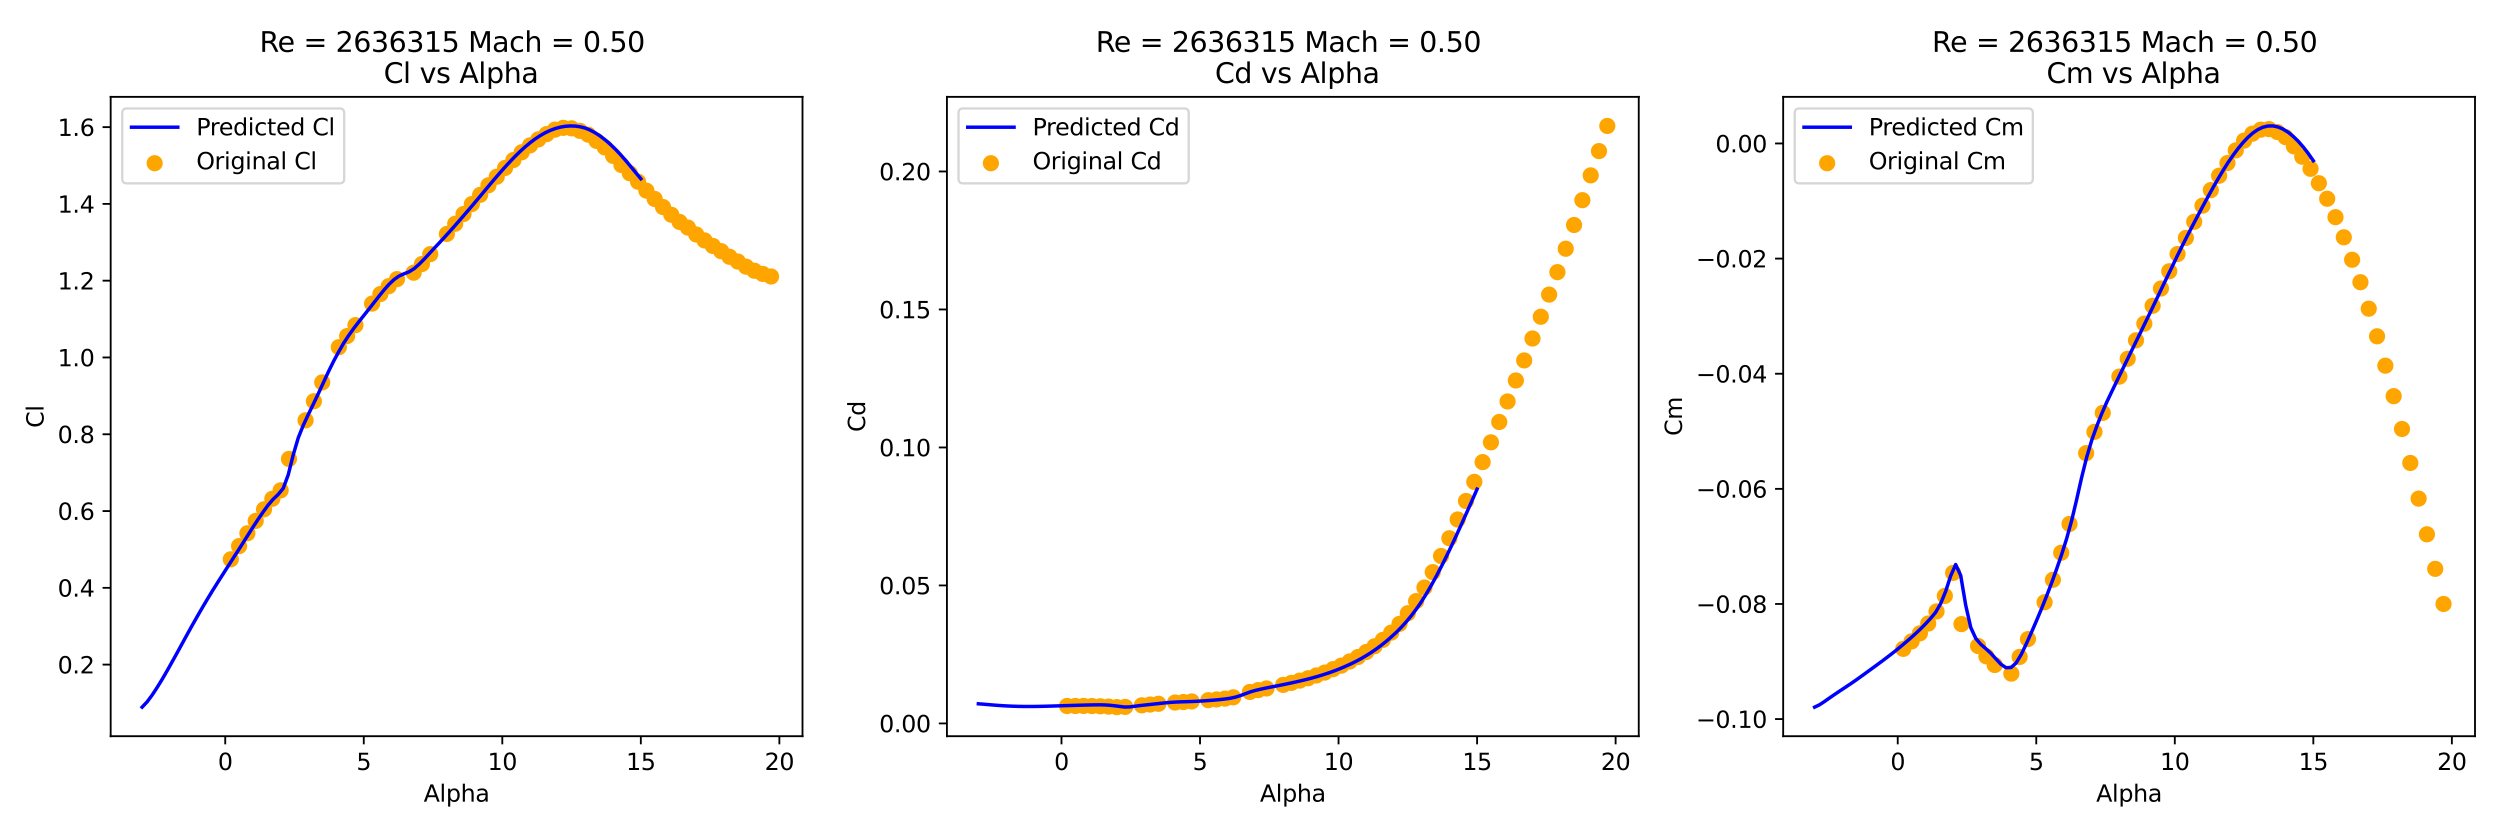 <?xml version="1.0" encoding="utf-8" standalone="no"?>
<!DOCTYPE svg PUBLIC "-//W3C//DTD SVG 1.1//EN"
  "http://www.w3.org/Graphics/SVG/1.1/DTD/svg11.dtd">
<svg xmlns:xlink="http://www.w3.org/1999/xlink" width="1080pt" height="360pt" viewBox="0 0 1080 360" xmlns="http://www.w3.org/2000/svg" version="1.1">
 <defs>
  <style type="text/css">*{stroke-linejoin: round; stroke-linecap: butt}</style>
 </defs>
 <g id="figure_1">
  <g id="patch_1">
   <path d="M 0 360 
L 1080 360 
L 1080 0 
L 0 0 
z
" style="fill: #ffffff"/>
  </g>
  <g id="axes_1">
   <g id="patch_2">
    <path d="M 47.81 318.04 
L 346.68 318.04 
L 346.68 41.856 
L 47.81 41.856 
z
" style="fill: #ffffff"/>
   </g>
   <g id="PathCollection_1">
    <defs>
     <path id="m10e51f73a5" d="M 0 3 
C 0.796 3 1.559 2.684 2.121 2.121 
C 2.684 1.559 3 0.796 3 0 
C 3 -0.796 2.684 -1.559 2.121 -2.121 
C 1.559 -2.684 0.796 -3 0 -3 
C -0.796 -3 -1.559 -2.684 -2.121 -2.121 
C -2.684 -1.559 -3 -0.796 -3 0 
C -3 0.796 -2.684 1.559 -2.121 2.121 
C -1.559 2.684 -0.796 3 0 3 
z
" style="stroke: #ffa500"/>
    </defs>
    <g clip-path="url(#p0cb8e8f891)">
     <use xlink:href="#m10e51f73a5" x="99.696" y="241.621" style="fill: #ffa500; stroke: #ffa500"/>
     <use xlink:href="#m10e51f73a5" x="103.287" y="235.915" style="fill: #ffa500; stroke: #ffa500"/>
     <use xlink:href="#m10e51f73a5" x="106.878" y="230.375" style="fill: #ffa500; stroke: #ffa500"/>
     <use xlink:href="#m10e51f73a5" x="110.469" y="225.035" style="fill: #ffa500; stroke: #ffa500"/>
     <use xlink:href="#m10e51f73a5" x="114.059" y="220.026" style="fill: #ffa500; stroke: #ffa500"/>
     <use xlink:href="#m10e51f73a5" x="117.65" y="215.465" style="fill: #ffa500; stroke: #ffa500"/>
     <use xlink:href="#m10e51f73a5" x="121.241" y="211.832" style="fill: #ffa500; stroke: #ffa500"/>
     <use xlink:href="#m10e51f73a5" x="124.832" y="198.265" style="fill: #ffa500; stroke: #ffa500"/>
     <use xlink:href="#m10e51f73a5" x="132.013" y="181.58" style="fill: #ffa500; stroke: #ffa500"/>
     <use xlink:href="#m10e51f73a5" x="135.604" y="173.336" style="fill: #ffa500; stroke: #ffa500"/>
     <use xlink:href="#m10e51f73a5" x="139.195" y="165.193" style="fill: #ffa500; stroke: #ffa500"/>
     <use xlink:href="#m10e51f73a5" x="146.376" y="149.984" style="fill: #ffa500; stroke: #ffa500"/>
     <use xlink:href="#m10e51f73a5" x="149.967" y="145.174" style="fill: #ffa500; stroke: #ffa500"/>
     <use xlink:href="#m10e51f73a5" x="153.558" y="140.463" style="fill: #ffa500; stroke: #ffa500"/>
     <use xlink:href="#m10e51f73a5" x="160.739" y="131.159" style="fill: #ffa500; stroke: #ffa500"/>
     <use xlink:href="#m10e51f73a5" x="164.33" y="127.045" style="fill: #ffa500; stroke: #ffa500"/>
     <use xlink:href="#m10e51f73a5" x="167.921" y="123.629" style="fill: #ffa500; stroke: #ffa500"/>
     <use xlink:href="#m10e51f73a5" x="171.511" y="120.577" style="fill: #ffa500; stroke: #ffa500"/>
     <use xlink:href="#m10e51f73a5" x="178.693" y="117.807" style="fill: #ffa500; stroke: #ffa500"/>
     <use xlink:href="#m10e51f73a5" x="182.284" y="114.059" style="fill: #ffa500; stroke: #ffa500"/>
     <use xlink:href="#m10e51f73a5" x="185.874" y="109.796" style="fill: #ffa500; stroke: #ffa500"/>
     <use xlink:href="#m10e51f73a5" x="193.056" y="101.055" style="fill: #ffa500; stroke: #ffa500"/>
     <use xlink:href="#m10e51f73a5" x="196.647" y="96.66" style="fill: #ffa500; stroke: #ffa500"/>
     <use xlink:href="#m10e51f73a5" x="200.237" y="92.464" style="fill: #ffa500; stroke: #ffa500"/>
     <use xlink:href="#m10e51f73a5" x="203.828" y="88.151" style="fill: #ffa500; stroke: #ffa500"/>
     <use xlink:href="#m10e51f73a5" x="207.419" y="84.171" style="fill: #ffa500; stroke: #ffa500"/>
     <use xlink:href="#m10e51f73a5" x="211.01" y="80.041" style="fill: #ffa500; stroke: #ffa500"/>
     <use xlink:href="#m10e51f73a5" x="214.6" y="76.342" style="fill: #ffa500; stroke: #ffa500"/>
     <use xlink:href="#m10e51f73a5" x="218.191" y="72.544" style="fill: #ffa500; stroke: #ffa500"/>
     <use xlink:href="#m10e51f73a5" x="221.782" y="69.144" style="fill: #ffa500; stroke: #ffa500"/>
     <use xlink:href="#m10e51f73a5" x="225.373" y="65.777" style="fill: #ffa500; stroke: #ffa500"/>
     <use xlink:href="#m10e51f73a5" x="228.963" y="62.808" style="fill: #ffa500; stroke: #ffa500"/>
     <use xlink:href="#m10e51f73a5" x="232.554" y="60.221" style="fill: #ffa500; stroke: #ffa500"/>
     <use xlink:href="#m10e51f73a5" x="236.145" y="57.932" style="fill: #ffa500; stroke: #ffa500"/>
     <use xlink:href="#m10e51f73a5" x="239.736" y="56.008" style="fill: #ffa500; stroke: #ffa500"/>
     <use xlink:href="#m10e51f73a5" x="243.326" y="55.228" style="fill: #ffa500; stroke: #ffa500"/>
     <use xlink:href="#m10e51f73a5" x="246.917" y="55.444" style="fill: #ffa500; stroke: #ffa500"/>
     <use xlink:href="#m10e51f73a5" x="250.508" y="56.522" style="fill: #ffa500; stroke: #ffa500"/>
     <use xlink:href="#m10e51f73a5" x="254.099" y="58.164" style="fill: #ffa500; stroke: #ffa500"/>
     <use xlink:href="#m10e51f73a5" x="257.689" y="60.868" style="fill: #ffa500; stroke: #ffa500"/>
     <use xlink:href="#m10e51f73a5" x="261.28" y="63.671" style="fill: #ffa500; stroke: #ffa500"/>
     <use xlink:href="#m10e51f73a5" x="264.871" y="67.336" style="fill: #ffa500; stroke: #ffa500"/>
     <use xlink:href="#m10e51f73a5" x="268.462" y="71.267" style="fill: #ffa500; stroke: #ffa500"/>
     <use xlink:href="#m10e51f73a5" x="272.052" y="74.816" style="fill: #ffa500; stroke: #ffa500"/>
     <use xlink:href="#m10e51f73a5" x="275.643" y="78.498" style="fill: #ffa500; stroke: #ffa500"/>
     <use xlink:href="#m10e51f73a5" x="279.234" y="82.346" style="fill: #ffa500; stroke: #ffa500"/>
     <use xlink:href="#m10e51f73a5" x="282.825" y="85.945" style="fill: #ffa500; stroke: #ffa500"/>
     <use xlink:href="#m10e51f73a5" x="286.415" y="89.445" style="fill: #ffa500; stroke: #ffa500"/>
     <use xlink:href="#m10e51f73a5" x="290.006" y="92.762" style="fill: #ffa500; stroke: #ffa500"/>
     <use xlink:href="#m10e51f73a5" x="293.597" y="95.88" style="fill: #ffa500; stroke: #ffa500"/>
     <use xlink:href="#m10e51f73a5" x="297.188" y="98.318" style="fill: #ffa500; stroke: #ffa500"/>
     <use xlink:href="#m10e51f73a5" x="300.778" y="101.304" style="fill: #ffa500; stroke: #ffa500"/>
     <use xlink:href="#m10e51f73a5" x="304.369" y="103.858" style="fill: #ffa500; stroke: #ffa500"/>
     <use xlink:href="#m10e51f73a5" x="307.96" y="106.247" style="fill: #ffa500; stroke: #ffa500"/>
     <use xlink:href="#m10e51f73a5" x="311.551" y="108.502" style="fill: #ffa500; stroke: #ffa500"/>
     <use xlink:href="#m10e51f73a5" x="315.141" y="110.924" style="fill: #ffa500; stroke: #ffa500"/>
     <use xlink:href="#m10e51f73a5" x="318.732" y="112.98" style="fill: #ffa500; stroke: #ffa500"/>
     <use xlink:href="#m10e51f73a5" x="322.323" y="115.203" style="fill: #ffa500; stroke: #ffa500"/>
     <use xlink:href="#m10e51f73a5" x="325.914" y="116.961" style="fill: #ffa500; stroke: #ffa500"/>
     <use xlink:href="#m10e51f73a5" x="329.504" y="118.338" style="fill: #ffa500; stroke: #ffa500"/>
     <use xlink:href="#m10e51f73a5" x="333.095" y="119.449" style="fill: #ffa500; stroke: #ffa500"/>
    </g>
   </g>
   <g id="matplotlib.axis_1">
    <g id="xtick_1">
     <g id="line2d_1">
      <defs>
       <path id="m1f133c872d" d="M 0 0 
L 0 3.5 
" style="stroke: #000000; stroke-width: 0.8"/>
      </defs>
      <g>
       <use xlink:href="#m1f133c872d" x="97.302" y="318.04" style="stroke: #000000; stroke-width: 0.8"/>
      </g>
     </g>
     <g id="text_1">
      <!-- 0 -->
      <g transform="translate(94.121 332.638) scale(0.1 -0.1)">
       <defs>
        <path id="DejaVuSans-30" d="M 2034 4250 
Q 1547 4250 1301 3770 
Q 1056 3291 1056 2328 
Q 1056 1369 1301 889 
Q 1547 409 2034 409 
Q 2525 409 2770 889 
Q 3016 1369 3016 2328 
Q 3016 3291 2770 3770 
Q 2525 4250 2034 4250 
z
M 2034 4750 
Q 2819 4750 3233 4129 
Q 3647 3509 3647 2328 
Q 3647 1150 3233 529 
Q 2819 -91 2034 -91 
Q 1250 -91 836 529 
Q 422 1150 422 2328 
Q 422 3509 836 4129 
Q 1250 4750 2034 4750 
z
" transform="scale(0.016)"/>
       </defs>
       <use xlink:href="#DejaVuSans-30"/>
      </g>
     </g>
    </g>
    <g id="xtick_2">
     <g id="line2d_2">
      <g>
       <use xlink:href="#m1f133c872d" x="157.148" y="318.04" style="stroke: #000000; stroke-width: 0.8"/>
      </g>
     </g>
     <g id="text_2">
      <!-- 5 -->
      <g transform="translate(153.967 332.638) scale(0.1 -0.1)">
       <defs>
        <path id="DejaVuSans-35" d="M 691 4666 
L 3169 4666 
L 3169 4134 
L 1269 4134 
L 1269 2991 
Q 1406 3038 1543 3061 
Q 1681 3084 1819 3084 
Q 2600 3084 3056 2656 
Q 3513 2228 3513 1497 
Q 3513 744 3044 326 
Q 2575 -91 1722 -91 
Q 1428 -91 1123 -41 
Q 819 9 494 109 
L 494 744 
Q 775 591 1075 516 
Q 1375 441 1709 441 
Q 2250 441 2565 725 
Q 2881 1009 2881 1497 
Q 2881 1984 2565 2268 
Q 2250 2553 1709 2553 
Q 1456 2553 1204 2497 
Q 953 2441 691 2322 
L 691 4666 
z
" transform="scale(0.016)"/>
       </defs>
       <use xlink:href="#DejaVuSans-35"/>
      </g>
     </g>
    </g>
    <g id="xtick_3">
     <g id="line2d_3">
      <g>
       <use xlink:href="#m1f133c872d" x="216.994" y="318.04" style="stroke: #000000; stroke-width: 0.8"/>
      </g>
     </g>
     <g id="text_3">
      <!-- 10 -->
      <g transform="translate(210.632 332.638) scale(0.1 -0.1)">
       <defs>
        <path id="DejaVuSans-31" d="M 794 531 
L 1825 531 
L 1825 4091 
L 703 3866 
L 703 4441 
L 1819 4666 
L 2450 4666 
L 2450 531 
L 3481 531 
L 3481 0 
L 794 0 
L 794 531 
z
" transform="scale(0.016)"/>
       </defs>
       <use xlink:href="#DejaVuSans-31"/>
       <use xlink:href="#DejaVuSans-30" x="63.623"/>
      </g>
     </g>
    </g>
    <g id="xtick_4">
     <g id="line2d_4">
      <g>
       <use xlink:href="#m1f133c872d" x="276.84" y="318.04" style="stroke: #000000; stroke-width: 0.8"/>
      </g>
     </g>
     <g id="text_4">
      <!-- 15 -->
      <g transform="translate(270.477 332.638) scale(0.1 -0.1)">
       <use xlink:href="#DejaVuSans-31"/>
       <use xlink:href="#DejaVuSans-35" x="63.623"/>
      </g>
     </g>
    </g>
    <g id="xtick_5">
     <g id="line2d_5">
      <g>
       <use xlink:href="#m1f133c872d" x="336.686" y="318.04" style="stroke: #000000; stroke-width: 0.8"/>
      </g>
     </g>
     <g id="text_5">
      <!-- 20 -->
      <g transform="translate(330.323 332.638) scale(0.1 -0.1)">
       <defs>
        <path id="DejaVuSans-32" d="M 1228 531 
L 3431 531 
L 3431 0 
L 469 0 
L 469 531 
Q 828 903 1448 1529 
Q 2069 2156 2228 2338 
Q 2531 2678 2651 2914 
Q 2772 3150 2772 3378 
Q 2772 3750 2511 3984 
Q 2250 4219 1831 4219 
Q 1534 4219 1204 4116 
Q 875 4013 500 3803 
L 500 4441 
Q 881 4594 1212 4672 
Q 1544 4750 1819 4750 
Q 2544 4750 2975 4387 
Q 3406 4025 3406 3419 
Q 3406 3131 3298 2873 
Q 3191 2616 2906 2266 
Q 2828 2175 2409 1742 
Q 1991 1309 1228 531 
z
" transform="scale(0.016)"/>
       </defs>
       <use xlink:href="#DejaVuSans-32"/>
       <use xlink:href="#DejaVuSans-30" x="63.623"/>
      </g>
     </g>
    </g>
    <g id="text_6">
     <!-- Alpha -->
     <g transform="translate(183.029 346.317) scale(0.1 -0.1)">
      <defs>
       <path id="DejaVuSans-41" d="M 2188 4044 
L 1331 1722 
L 3047 1722 
L 2188 4044 
z
M 1831 4666 
L 2547 4666 
L 4325 0 
L 3669 0 
L 3244 1197 
L 1141 1197 
L 716 0 
L 50 0 
L 1831 4666 
z
" transform="scale(0.016)"/>
       <path id="DejaVuSans-6c" d="M 603 4863 
L 1178 4863 
L 1178 0 
L 603 0 
L 603 4863 
z
" transform="scale(0.016)"/>
       <path id="DejaVuSans-70" d="M 1159 525 
L 1159 -1331 
L 581 -1331 
L 581 3500 
L 1159 3500 
L 1159 2969 
Q 1341 3281 1617 3432 
Q 1894 3584 2278 3584 
Q 2916 3584 3314 3078 
Q 3713 2572 3713 1747 
Q 3713 922 3314 415 
Q 2916 -91 2278 -91 
Q 1894 -91 1617 61 
Q 1341 213 1159 525 
z
M 3116 1747 
Q 3116 2381 2855 2742 
Q 2594 3103 2138 3103 
Q 1681 3103 1420 2742 
Q 1159 2381 1159 1747 
Q 1159 1113 1420 752 
Q 1681 391 2138 391 
Q 2594 391 2855 752 
Q 3116 1113 3116 1747 
z
" transform="scale(0.016)"/>
       <path id="DejaVuSans-68" d="M 3513 2113 
L 3513 0 
L 2938 0 
L 2938 2094 
Q 2938 2591 2744 2837 
Q 2550 3084 2163 3084 
Q 1697 3084 1428 2787 
Q 1159 2491 1159 1978 
L 1159 0 
L 581 0 
L 581 4863 
L 1159 4863 
L 1159 2956 
Q 1366 3272 1645 3428 
Q 1925 3584 2291 3584 
Q 2894 3584 3203 3211 
Q 3513 2838 3513 2113 
z
" transform="scale(0.016)"/>
       <path id="DejaVuSans-61" d="M 2194 1759 
Q 1497 1759 1228 1600 
Q 959 1441 959 1056 
Q 959 750 1161 570 
Q 1363 391 1709 391 
Q 2188 391 2477 730 
Q 2766 1069 2766 1631 
L 2766 1759 
L 2194 1759 
z
M 3341 1997 
L 3341 0 
L 2766 0 
L 2766 531 
Q 2569 213 2275 61 
Q 1981 -91 1556 -91 
Q 1019 -91 701 211 
Q 384 513 384 1019 
Q 384 1609 779 1909 
Q 1175 2209 1959 2209 
L 2766 2209 
L 2766 2266 
Q 2766 2663 2505 2880 
Q 2244 3097 1772 3097 
Q 1472 3097 1187 3025 
Q 903 2953 641 2809 
L 641 3341 
Q 956 3463 1253 3523 
Q 1550 3584 1831 3584 
Q 2591 3584 2966 3190 
Q 3341 2797 3341 1997 
z
" transform="scale(0.016)"/>
      </defs>
      <use xlink:href="#DejaVuSans-41"/>
      <use xlink:href="#DejaVuSans-6c" x="68.408"/>
      <use xlink:href="#DejaVuSans-70" x="96.191"/>
      <use xlink:href="#DejaVuSans-68" x="159.668"/>
      <use xlink:href="#DejaVuSans-61" x="223.047"/>
     </g>
    </g>
   </g>
   <g id="matplotlib.axis_2">
    <g id="ytick_1">
     <g id="line2d_6">
      <defs>
       <path id="m486999e3f0" d="M 0 0 
L -3.5 0 
" style="stroke: #000000; stroke-width: 0.8"/>
      </defs>
      <g>
       <use xlink:href="#m486999e3f0" x="47.81" y="287.116" style="stroke: #000000; stroke-width: 0.8"/>
      </g>
     </g>
     <g id="text_7">
      <!-- 0.2 -->
      <g transform="translate(24.907 290.915) scale(0.1 -0.1)">
       <defs>
        <path id="DejaVuSans-2e" d="M 684 794 
L 1344 794 
L 1344 0 
L 684 0 
L 684 794 
z
" transform="scale(0.016)"/>
       </defs>
       <use xlink:href="#DejaVuSans-30"/>
       <use xlink:href="#DejaVuSans-2e" x="63.623"/>
       <use xlink:href="#DejaVuSans-32" x="95.41"/>
      </g>
     </g>
    </g>
    <g id="ytick_2">
     <g id="line2d_7">
      <g>
       <use xlink:href="#m486999e3f0" x="47.81" y="253.944" style="stroke: #000000; stroke-width: 0.8"/>
      </g>
     </g>
     <g id="text_8">
      <!-- 0.4 -->
      <g transform="translate(24.907 257.743) scale(0.1 -0.1)">
       <defs>
        <path id="DejaVuSans-34" d="M 2419 4116 
L 825 1625 
L 2419 1625 
L 2419 4116 
z
M 2253 4666 
L 3047 4666 
L 3047 1625 
L 3713 1625 
L 3713 1100 
L 3047 1100 
L 3047 0 
L 2419 0 
L 2419 1100 
L 313 1100 
L 313 1709 
L 2253 4666 
z
" transform="scale(0.016)"/>
       </defs>
       <use xlink:href="#DejaVuSans-30"/>
       <use xlink:href="#DejaVuSans-2e" x="63.623"/>
       <use xlink:href="#DejaVuSans-34" x="95.41"/>
      </g>
     </g>
    </g>
    <g id="ytick_3">
     <g id="line2d_8">
      <g>
       <use xlink:href="#m486999e3f0" x="47.81" y="220.772" style="stroke: #000000; stroke-width: 0.8"/>
      </g>
     </g>
     <g id="text_9">
      <!-- 0.6 -->
      <g transform="translate(24.907 224.571) scale(0.1 -0.1)">
       <defs>
        <path id="DejaVuSans-36" d="M 2113 2584 
Q 1688 2584 1439 2293 
Q 1191 2003 1191 1497 
Q 1191 994 1439 701 
Q 1688 409 2113 409 
Q 2538 409 2786 701 
Q 3034 994 3034 1497 
Q 3034 2003 2786 2293 
Q 2538 2584 2113 2584 
z
M 3366 4563 
L 3366 3988 
Q 3128 4100 2886 4159 
Q 2644 4219 2406 4219 
Q 1781 4219 1451 3797 
Q 1122 3375 1075 2522 
Q 1259 2794 1537 2939 
Q 1816 3084 2150 3084 
Q 2853 3084 3261 2657 
Q 3669 2231 3669 1497 
Q 3669 778 3244 343 
Q 2819 -91 2113 -91 
Q 1303 -91 875 529 
Q 447 1150 447 2328 
Q 447 3434 972 4092 
Q 1497 4750 2381 4750 
Q 2619 4750 2861 4703 
Q 3103 4656 3366 4563 
z
" transform="scale(0.016)"/>
       </defs>
       <use xlink:href="#DejaVuSans-30"/>
       <use xlink:href="#DejaVuSans-2e" x="63.623"/>
       <use xlink:href="#DejaVuSans-36" x="95.41"/>
      </g>
     </g>
    </g>
    <g id="ytick_4">
     <g id="line2d_9">
      <g>
       <use xlink:href="#m486999e3f0" x="47.81" y="187.6" style="stroke: #000000; stroke-width: 0.8"/>
      </g>
     </g>
     <g id="text_10">
      <!-- 0.8 -->
      <g transform="translate(24.907 191.4) scale(0.1 -0.1)">
       <defs>
        <path id="DejaVuSans-38" d="M 2034 2216 
Q 1584 2216 1326 1975 
Q 1069 1734 1069 1313 
Q 1069 891 1326 650 
Q 1584 409 2034 409 
Q 2484 409 2743 651 
Q 3003 894 3003 1313 
Q 3003 1734 2745 1975 
Q 2488 2216 2034 2216 
z
M 1403 2484 
Q 997 2584 770 2862 
Q 544 3141 544 3541 
Q 544 4100 942 4425 
Q 1341 4750 2034 4750 
Q 2731 4750 3128 4425 
Q 3525 4100 3525 3541 
Q 3525 3141 3298 2862 
Q 3072 2584 2669 2484 
Q 3125 2378 3379 2068 
Q 3634 1759 3634 1313 
Q 3634 634 3220 271 
Q 2806 -91 2034 -91 
Q 1263 -91 848 271 
Q 434 634 434 1313 
Q 434 1759 690 2068 
Q 947 2378 1403 2484 
z
M 1172 3481 
Q 1172 3119 1398 2916 
Q 1625 2713 2034 2713 
Q 2441 2713 2670 2916 
Q 2900 3119 2900 3481 
Q 2900 3844 2670 4047 
Q 2441 4250 2034 4250 
Q 1625 4250 1398 4047 
Q 1172 3844 1172 3481 
z
" transform="scale(0.016)"/>
       </defs>
       <use xlink:href="#DejaVuSans-30"/>
       <use xlink:href="#DejaVuSans-2e" x="63.623"/>
       <use xlink:href="#DejaVuSans-38" x="95.41"/>
      </g>
     </g>
    </g>
    <g id="ytick_5">
     <g id="line2d_10">
      <g>
       <use xlink:href="#m486999e3f0" x="47.81" y="154.429" style="stroke: #000000; stroke-width: 0.8"/>
      </g>
     </g>
     <g id="text_11">
      <!-- 1.0 -->
      <g transform="translate(24.907 158.228) scale(0.1 -0.1)">
       <use xlink:href="#DejaVuSans-31"/>
       <use xlink:href="#DejaVuSans-2e" x="63.623"/>
       <use xlink:href="#DejaVuSans-30" x="95.41"/>
      </g>
     </g>
    </g>
    <g id="ytick_6">
     <g id="line2d_11">
      <g>
       <use xlink:href="#m486999e3f0" x="47.81" y="121.257" style="stroke: #000000; stroke-width: 0.8"/>
      </g>
     </g>
     <g id="text_12">
      <!-- 1.2 -->
      <g transform="translate(24.907 125.056) scale(0.1 -0.1)">
       <use xlink:href="#DejaVuSans-31"/>
       <use xlink:href="#DejaVuSans-2e" x="63.623"/>
       <use xlink:href="#DejaVuSans-32" x="95.41"/>
      </g>
     </g>
    </g>
    <g id="ytick_7">
     <g id="line2d_12">
      <g>
       <use xlink:href="#m486999e3f0" x="47.81" y="88.085" style="stroke: #000000; stroke-width: 0.8"/>
      </g>
     </g>
     <g id="text_13">
      <!-- 1.4 -->
      <g transform="translate(24.907 91.884) scale(0.1 -0.1)">
       <use xlink:href="#DejaVuSans-31"/>
       <use xlink:href="#DejaVuSans-2e" x="63.623"/>
       <use xlink:href="#DejaVuSans-34" x="95.41"/>
      </g>
     </g>
    </g>
    <g id="ytick_8">
     <g id="line2d_13">
      <g>
       <use xlink:href="#m486999e3f0" x="47.81" y="54.913" style="stroke: #000000; stroke-width: 0.8"/>
      </g>
     </g>
     <g id="text_14">
      <!-- 1.6 -->
      <g transform="translate(24.907 58.712) scale(0.1 -0.1)">
       <use xlink:href="#DejaVuSans-31"/>
       <use xlink:href="#DejaVuSans-2e" x="63.623"/>
       <use xlink:href="#DejaVuSans-36" x="95.41"/>
      </g>
     </g>
    </g>
    <g id="text_15">
     <!-- Cl -->
     <g transform="translate(18.827 184.828) rotate(-90) scale(0.1 -0.1)">
      <defs>
       <path id="DejaVuSans-43" d="M 4122 4306 
L 4122 3641 
Q 3803 3938 3442 4084 
Q 3081 4231 2675 4231 
Q 1875 4231 1450 3742 
Q 1025 3253 1025 2328 
Q 1025 1406 1450 917 
Q 1875 428 2675 428 
Q 3081 428 3442 575 
Q 3803 722 4122 1019 
L 4122 359 
Q 3791 134 3420 21 
Q 3050 -91 2638 -91 
Q 1578 -91 968 557 
Q 359 1206 359 2328 
Q 359 3453 968 4101 
Q 1578 4750 2638 4750 
Q 3056 4750 3426 4639 
Q 3797 4528 4122 4306 
z
" transform="scale(0.016)"/>
      </defs>
      <use xlink:href="#DejaVuSans-43"/>
      <use xlink:href="#DejaVuSans-6c" x="69.824"/>
     </g>
    </g>
   </g>
   <g id="line2d_14">
    <path d="M 61.395 305.486 
L 63.571 303.164 
L 65.747 300.244 
L 67.924 296.917 
L 70.1 293.384 
L 72.276 289.638 
L 74.452 285.736 
L 76.628 281.827 
L 78.805 277.838 
L 80.981 273.851 
L 83.157 269.932 
L 85.333 266.095 
L 87.51 262.333 
L 89.686 258.664 
L 91.862 255.089 
L 94.038 251.626 
L 96.214 248.214 
L 98.391 244.8 
L 100.567 241.416 
L 102.743 238.046 
L 104.919 234.621 
L 107.095 231.172 
L 109.272 227.733 
L 111.448 224.409 
L 113.624 221.231 
L 115.8 218.229 
L 117.976 215.692 
L 120.153 213.613 
L 122.329 210.992 
L 124.505 205.151 
L 126.681 196.455 
L 128.858 189.112 
L 131.034 183.682 
L 133.21 179.015 
L 135.386 174.533 
L 137.562 169.942 
L 139.739 165.213 
L 141.915 160.519 
L 144.091 156.098 
L 146.267 152.04 
L 148.443 148.26 
L 150.62 144.939 
L 152.796 141.887 
L 154.972 139.059 
L 157.148 136.322 
L 159.325 133.58 
L 161.501 130.8 
L 163.677 128.017 
L 165.853 125.323 
L 168.029 122.86 
L 170.206 120.782 
L 172.382 119.25 
L 174.558 118.274 
L 176.734 117.409 
L 178.91 116.052 
L 181.087 114.128 
L 183.263 111.919 
L 185.439 109.574 
L 187.615 107.203 
L 189.791 104.893 
L 191.968 102.553 
L 194.144 100.163 
L 196.32 97.722 
L 198.496 95.226 
L 200.673 92.714 
L 202.849 90.193 
L 205.025 87.631 
L 207.201 85.038 
L 209.377 82.428 
L 211.554 79.818 
L 213.73 77.24 
L 215.906 74.724 
L 218.082 72.27 
L 220.258 69.913 
L 222.435 67.64 
L 224.611 65.5 
L 226.787 63.519 
L 228.963 61.7 
L 231.139 60.062 
L 233.316 58.618 
L 235.492 57.376 
L 237.668 56.346 
L 239.844 55.534 
L 242.021 54.936 
L 244.197 54.563 
L 246.373 54.41 
L 248.549 54.483 
L 250.725 54.788 
L 252.902 55.347 
L 255.078 56.268 
L 257.254 57.447 
L 259.43 58.879 
L 261.606 60.554 
L 263.783 62.456 
L 265.959 64.565 
L 268.135 66.869 
L 270.311 69.358 
L 272.488 71.956 
L 274.664 74.599 
L 276.84 77.231 
" clip-path="url(#p0cb8e8f891)" style="fill: none; stroke: #0000ff; stroke-width: 1.5; stroke-linecap: square"/>
   </g>
   <g id="patch_3">
    <path d="M 47.81 318.04 
L 47.81 41.856 
" style="fill: none; stroke: #000000; stroke-width: 0.8; stroke-linejoin: miter; stroke-linecap: square"/>
   </g>
   <g id="patch_4">
    <path d="M 346.68 318.04 
L 346.68 41.856 
" style="fill: none; stroke: #000000; stroke-width: 0.8; stroke-linejoin: miter; stroke-linecap: square"/>
   </g>
   <g id="patch_5">
    <path d="M 47.81 318.04 
L 346.68 318.04 
" style="fill: none; stroke: #000000; stroke-width: 0.8; stroke-linejoin: miter; stroke-linecap: square"/>
   </g>
   <g id="patch_6">
    <path d="M 47.81 41.856 
L 346.68 41.856 
" style="fill: none; stroke: #000000; stroke-width: 0.8; stroke-linejoin: miter; stroke-linecap: square"/>
   </g>
   <g id="text_16">
    <!-- Re = 2636315 Mach = 0.50  -->
    <g transform="translate(112.12 22.419) scale(0.12 -0.12)">
     <defs>
      <path id="DejaVuSans-52" d="M 2841 2188 
Q 3044 2119 3236 1894 
Q 3428 1669 3622 1275 
L 4263 0 
L 3584 0 
L 2988 1197 
Q 2756 1666 2539 1819 
Q 2322 1972 1947 1972 
L 1259 1972 
L 1259 0 
L 628 0 
L 628 4666 
L 2053 4666 
Q 2853 4666 3247 4331 
Q 3641 3997 3641 3322 
Q 3641 2881 3436 2590 
Q 3231 2300 2841 2188 
z
M 1259 4147 
L 1259 2491 
L 2053 2491 
Q 2509 2491 2742 2702 
Q 2975 2913 2975 3322 
Q 2975 3731 2742 3939 
Q 2509 4147 2053 4147 
L 1259 4147 
z
" transform="scale(0.016)"/>
      <path id="DejaVuSans-65" d="M 3597 1894 
L 3597 1613 
L 953 1613 
Q 991 1019 1311 708 
Q 1631 397 2203 397 
Q 2534 397 2845 478 
Q 3156 559 3463 722 
L 3463 178 
Q 3153 47 2828 -22 
Q 2503 -91 2169 -91 
Q 1331 -91 842 396 
Q 353 884 353 1716 
Q 353 2575 817 3079 
Q 1281 3584 2069 3584 
Q 2775 3584 3186 3129 
Q 3597 2675 3597 1894 
z
M 3022 2063 
Q 3016 2534 2758 2815 
Q 2500 3097 2075 3097 
Q 1594 3097 1305 2825 
Q 1016 2553 972 2059 
L 3022 2063 
z
" transform="scale(0.016)"/>
      <path id="DejaVuSans-20" transform="scale(0.016)"/>
      <path id="DejaVuSans-3d" d="M 678 2906 
L 4684 2906 
L 4684 2381 
L 678 2381 
L 678 2906 
z
M 678 1631 
L 4684 1631 
L 4684 1100 
L 678 1100 
L 678 1631 
z
" transform="scale(0.016)"/>
      <path id="DejaVuSans-33" d="M 2597 2516 
Q 3050 2419 3304 2112 
Q 3559 1806 3559 1356 
Q 3559 666 3084 287 
Q 2609 -91 1734 -91 
Q 1441 -91 1130 -33 
Q 819 25 488 141 
L 488 750 
Q 750 597 1062 519 
Q 1375 441 1716 441 
Q 2309 441 2620 675 
Q 2931 909 2931 1356 
Q 2931 1769 2642 2001 
Q 2353 2234 1838 2234 
L 1294 2234 
L 1294 2753 
L 1863 2753 
Q 2328 2753 2575 2939 
Q 2822 3125 2822 3475 
Q 2822 3834 2567 4026 
Q 2313 4219 1838 4219 
Q 1578 4219 1281 4162 
Q 984 4106 628 3988 
L 628 4550 
Q 988 4650 1302 4700 
Q 1616 4750 1894 4750 
Q 2613 4750 3031 4423 
Q 3450 4097 3450 3541 
Q 3450 3153 3228 2886 
Q 3006 2619 2597 2516 
z
" transform="scale(0.016)"/>
      <path id="DejaVuSans-4d" d="M 628 4666 
L 1569 4666 
L 2759 1491 
L 3956 4666 
L 4897 4666 
L 4897 0 
L 4281 0 
L 4281 4097 
L 3078 897 
L 2444 897 
L 1241 4097 
L 1241 0 
L 628 0 
L 628 4666 
z
" transform="scale(0.016)"/>
      <path id="DejaVuSans-63" d="M 3122 3366 
L 3122 2828 
Q 2878 2963 2633 3030 
Q 2388 3097 2138 3097 
Q 1578 3097 1268 2742 
Q 959 2388 959 1747 
Q 959 1106 1268 751 
Q 1578 397 2138 397 
Q 2388 397 2633 464 
Q 2878 531 3122 666 
L 3122 134 
Q 2881 22 2623 -34 
Q 2366 -91 2075 -91 
Q 1284 -91 818 406 
Q 353 903 353 1747 
Q 353 2603 823 3093 
Q 1294 3584 2113 3584 
Q 2378 3584 2631 3529 
Q 2884 3475 3122 3366 
z
" transform="scale(0.016)"/>
     </defs>
     <use xlink:href="#DejaVuSans-52"/>
     <use xlink:href="#DejaVuSans-65" x="64.982"/>
     <use xlink:href="#DejaVuSans-20" x="126.506"/>
     <use xlink:href="#DejaVuSans-3d" x="158.293"/>
     <use xlink:href="#DejaVuSans-20" x="242.082"/>
     <use xlink:href="#DejaVuSans-32" x="273.869"/>
     <use xlink:href="#DejaVuSans-36" x="337.492"/>
     <use xlink:href="#DejaVuSans-33" x="401.115"/>
     <use xlink:href="#DejaVuSans-36" x="464.738"/>
     <use xlink:href="#DejaVuSans-33" x="528.361"/>
     <use xlink:href="#DejaVuSans-31" x="591.984"/>
     <use xlink:href="#DejaVuSans-35" x="655.607"/>
     <use xlink:href="#DejaVuSans-20" x="719.23"/>
     <use xlink:href="#DejaVuSans-4d" x="751.018"/>
     <use xlink:href="#DejaVuSans-61" x="837.297"/>
     <use xlink:href="#DejaVuSans-63" x="898.576"/>
     <use xlink:href="#DejaVuSans-68" x="953.557"/>
     <use xlink:href="#DejaVuSans-20" x="1016.936"/>
     <use xlink:href="#DejaVuSans-3d" x="1048.723"/>
     <use xlink:href="#DejaVuSans-20" x="1132.512"/>
     <use xlink:href="#DejaVuSans-30" x="1164.299"/>
     <use xlink:href="#DejaVuSans-2e" x="1227.922"/>
     <use xlink:href="#DejaVuSans-35" x="1259.709"/>
     <use xlink:href="#DejaVuSans-30" x="1323.332"/>
     <use xlink:href="#DejaVuSans-20" x="1386.955"/>
    </g>
    <!--  Cl vs Alpha -->
    <g transform="translate(161.931 35.856) scale(0.12 -0.12)">
     <defs>
      <path id="DejaVuSans-76" d="M 191 3500 
L 800 3500 
L 1894 563 
L 2988 3500 
L 3597 3500 
L 2284 0 
L 1503 0 
L 191 3500 
z
" transform="scale(0.016)"/>
      <path id="DejaVuSans-73" d="M 2834 3397 
L 2834 2853 
Q 2591 2978 2328 3040 
Q 2066 3103 1784 3103 
Q 1356 3103 1142 2972 
Q 928 2841 928 2578 
Q 928 2378 1081 2264 
Q 1234 2150 1697 2047 
L 1894 2003 
Q 2506 1872 2764 1633 
Q 3022 1394 3022 966 
Q 3022 478 2636 193 
Q 2250 -91 1575 -91 
Q 1294 -91 989 -36 
Q 684 19 347 128 
L 347 722 
Q 666 556 975 473 
Q 1284 391 1588 391 
Q 1994 391 2212 530 
Q 2431 669 2431 922 
Q 2431 1156 2273 1281 
Q 2116 1406 1581 1522 
L 1381 1569 
Q 847 1681 609 1914 
Q 372 2147 372 2553 
Q 372 3047 722 3315 
Q 1072 3584 1716 3584 
Q 2034 3584 2315 3537 
Q 2597 3491 2834 3397 
z
" transform="scale(0.016)"/>
     </defs>
     <use xlink:href="#DejaVuSans-20"/>
     <use xlink:href="#DejaVuSans-43" x="31.787"/>
     <use xlink:href="#DejaVuSans-6c" x="101.611"/>
     <use xlink:href="#DejaVuSans-20" x="129.395"/>
     <use xlink:href="#DejaVuSans-76" x="161.182"/>
     <use xlink:href="#DejaVuSans-73" x="220.361"/>
     <use xlink:href="#DejaVuSans-20" x="272.461"/>
     <use xlink:href="#DejaVuSans-41" x="304.248"/>
     <use xlink:href="#DejaVuSans-6c" x="372.656"/>
     <use xlink:href="#DejaVuSans-70" x="400.439"/>
     <use xlink:href="#DejaVuSans-68" x="463.916"/>
     <use xlink:href="#DejaVuSans-61" x="527.295"/>
    </g>
   </g>
   <g id="legend_1">
    <g id="patch_7">
     <path d="M 54.81 79.212 
L 146.69 79.212 
Q 148.69 79.212 148.69 77.212 
L 148.69 48.856 
Q 148.69 46.856 146.69 46.856 
L 54.81 46.856 
Q 52.81 46.856 52.81 48.856 
L 52.81 77.212 
Q 52.81 79.212 54.81 79.212 
z
" style="fill: #ffffff; opacity: 0.8; stroke: #cccccc; stroke-linejoin: miter"/>
    </g>
    <g id="line2d_15">
     <path d="M 56.81 54.954 
L 66.81 54.954 
L 76.81 54.954 
" style="fill: none; stroke: #0000ff; stroke-width: 1.5; stroke-linecap: square"/>
    </g>
    <g id="text_17">
     <!-- Predicted Cl -->
     <g transform="translate(84.81 58.454) scale(0.1 -0.1)">
      <defs>
       <path id="DejaVuSans-50" d="M 1259 4147 
L 1259 2394 
L 2053 2394 
Q 2494 2394 2734 2622 
Q 2975 2850 2975 3272 
Q 2975 3691 2734 3919 
Q 2494 4147 2053 4147 
L 1259 4147 
z
M 628 4666 
L 2053 4666 
Q 2838 4666 3239 4311 
Q 3641 3956 3641 3272 
Q 3641 2581 3239 2228 
Q 2838 1875 2053 1875 
L 1259 1875 
L 1259 0 
L 628 0 
L 628 4666 
z
" transform="scale(0.016)"/>
       <path id="DejaVuSans-72" d="M 2631 2963 
Q 2534 3019 2420 3045 
Q 2306 3072 2169 3072 
Q 1681 3072 1420 2755 
Q 1159 2438 1159 1844 
L 1159 0 
L 581 0 
L 581 3500 
L 1159 3500 
L 1159 2956 
Q 1341 3275 1631 3429 
Q 1922 3584 2338 3584 
Q 2397 3584 2469 3576 
Q 2541 3569 2628 3553 
L 2631 2963 
z
" transform="scale(0.016)"/>
       <path id="DejaVuSans-64" d="M 2906 2969 
L 2906 4863 
L 3481 4863 
L 3481 0 
L 2906 0 
L 2906 525 
Q 2725 213 2448 61 
Q 2172 -91 1784 -91 
Q 1150 -91 751 415 
Q 353 922 353 1747 
Q 353 2572 751 3078 
Q 1150 3584 1784 3584 
Q 2172 3584 2448 3432 
Q 2725 3281 2906 2969 
z
M 947 1747 
Q 947 1113 1208 752 
Q 1469 391 1925 391 
Q 2381 391 2643 752 
Q 2906 1113 2906 1747 
Q 2906 2381 2643 2742 
Q 2381 3103 1925 3103 
Q 1469 3103 1208 2742 
Q 947 2381 947 1747 
z
" transform="scale(0.016)"/>
       <path id="DejaVuSans-69" d="M 603 3500 
L 1178 3500 
L 1178 0 
L 603 0 
L 603 3500 
z
M 603 4863 
L 1178 4863 
L 1178 4134 
L 603 4134 
L 603 4863 
z
" transform="scale(0.016)"/>
       <path id="DejaVuSans-74" d="M 1172 4494 
L 1172 3500 
L 2356 3500 
L 2356 3053 
L 1172 3053 
L 1172 1153 
Q 1172 725 1289 603 
Q 1406 481 1766 481 
L 2356 481 
L 2356 0 
L 1766 0 
Q 1100 0 847 248 
Q 594 497 594 1153 
L 594 3053 
L 172 3053 
L 172 3500 
L 594 3500 
L 594 4494 
L 1172 4494 
z
" transform="scale(0.016)"/>
      </defs>
      <use xlink:href="#DejaVuSans-50"/>
      <use xlink:href="#DejaVuSans-72" x="58.553"/>
      <use xlink:href="#DejaVuSans-65" x="97.416"/>
      <use xlink:href="#DejaVuSans-64" x="158.939"/>
      <use xlink:href="#DejaVuSans-69" x="222.416"/>
      <use xlink:href="#DejaVuSans-63" x="250.199"/>
      <use xlink:href="#DejaVuSans-74" x="305.18"/>
      <use xlink:href="#DejaVuSans-65" x="344.389"/>
      <use xlink:href="#DejaVuSans-64" x="405.912"/>
      <use xlink:href="#DejaVuSans-20" x="469.389"/>
      <use xlink:href="#DejaVuSans-43" x="501.176"/>
      <use xlink:href="#DejaVuSans-6c" x="571"/>
     </g>
    </g>
    <g id="PathCollection_2">
     <g>
      <use xlink:href="#m10e51f73a5" x="66.81" y="70.508" style="fill: #ffa500; stroke: #ffa500"/>
     </g>
    </g>
    <g id="text_18">
     <!-- Original Cl -->
     <g transform="translate(84.81 73.133) scale(0.1 -0.1)">
      <defs>
       <path id="DejaVuSans-4f" d="M 2522 4238 
Q 1834 4238 1429 3725 
Q 1025 3213 1025 2328 
Q 1025 1447 1429 934 
Q 1834 422 2522 422 
Q 3209 422 3611 934 
Q 4013 1447 4013 2328 
Q 4013 3213 3611 3725 
Q 3209 4238 2522 4238 
z
M 2522 4750 
Q 3503 4750 4090 4092 
Q 4678 3434 4678 2328 
Q 4678 1225 4090 567 
Q 3503 -91 2522 -91 
Q 1538 -91 948 565 
Q 359 1222 359 2328 
Q 359 3434 948 4092 
Q 1538 4750 2522 4750 
z
" transform="scale(0.016)"/>
       <path id="DejaVuSans-67" d="M 2906 1791 
Q 2906 2416 2648 2759 
Q 2391 3103 1925 3103 
Q 1463 3103 1205 2759 
Q 947 2416 947 1791 
Q 947 1169 1205 825 
Q 1463 481 1925 481 
Q 2391 481 2648 825 
Q 2906 1169 2906 1791 
z
M 3481 434 
Q 3481 -459 3084 -895 
Q 2688 -1331 1869 -1331 
Q 1566 -1331 1297 -1286 
Q 1028 -1241 775 -1147 
L 775 -588 
Q 1028 -725 1275 -790 
Q 1522 -856 1778 -856 
Q 2344 -856 2625 -561 
Q 2906 -266 2906 331 
L 2906 616 
Q 2728 306 2450 153 
Q 2172 0 1784 0 
Q 1141 0 747 490 
Q 353 981 353 1791 
Q 353 2603 747 3093 
Q 1141 3584 1784 3584 
Q 2172 3584 2450 3431 
Q 2728 3278 2906 2969 
L 2906 3500 
L 3481 3500 
L 3481 434 
z
" transform="scale(0.016)"/>
       <path id="DejaVuSans-6e" d="M 3513 2113 
L 3513 0 
L 2938 0 
L 2938 2094 
Q 2938 2591 2744 2837 
Q 2550 3084 2163 3084 
Q 1697 3084 1428 2787 
Q 1159 2491 1159 1978 
L 1159 0 
L 581 0 
L 581 3500 
L 1159 3500 
L 1159 2956 
Q 1366 3272 1645 3428 
Q 1925 3584 2291 3584 
Q 2894 3584 3203 3211 
Q 3513 2838 3513 2113 
z
" transform="scale(0.016)"/>
      </defs>
      <use xlink:href="#DejaVuSans-4f"/>
      <use xlink:href="#DejaVuSans-72" x="78.711"/>
      <use xlink:href="#DejaVuSans-69" x="119.824"/>
      <use xlink:href="#DejaVuSans-67" x="147.607"/>
      <use xlink:href="#DejaVuSans-69" x="211.084"/>
      <use xlink:href="#DejaVuSans-6e" x="238.867"/>
      <use xlink:href="#DejaVuSans-61" x="302.246"/>
      <use xlink:href="#DejaVuSans-6c" x="363.525"/>
      <use xlink:href="#DejaVuSans-20" x="391.309"/>
      <use xlink:href="#DejaVuSans-43" x="423.096"/>
      <use xlink:href="#DejaVuSans-6c" x="492.92"/>
     </g>
    </g>
   </g>
  </g>
  <g id="axes_2">
   <g id="patch_8">
    <path d="M 409.07 318.04 
L 707.94 318.04 
L 707.94 41.856 
L 409.07 41.856 
z
" style="fill: #ffffff"/>
   </g>
   <g id="PathCollection_3">
    <g clip-path="url(#p36848921ea)">
     <use xlink:href="#m10e51f73a5" x="460.956" y="304.985" style="fill: #ffa500; stroke: #ffa500"/>
     <use xlink:href="#m10e51f73a5" x="464.547" y="304.974" style="fill: #ffa500; stroke: #ffa500"/>
     <use xlink:href="#m10e51f73a5" x="468.138" y="304.962" style="fill: #ffa500; stroke: #ffa500"/>
     <use xlink:href="#m10e51f73a5" x="471.729" y="305.009" style="fill: #ffa500; stroke: #ffa500"/>
     <use xlink:href="#m10e51f73a5" x="475.319" y="305.117" style="fill: #ffa500; stroke: #ffa500"/>
     <use xlink:href="#m10e51f73a5" x="478.91" y="305.248" style="fill: #ffa500; stroke: #ffa500"/>
     <use xlink:href="#m10e51f73a5" x="482.501" y="305.486" style="fill: #ffa500; stroke: #ffa500"/>
     <use xlink:href="#m10e51f73a5" x="486.092" y="305.379" style="fill: #ffa500; stroke: #ffa500"/>
     <use xlink:href="#m10e51f73a5" x="493.273" y="304.699" style="fill: #ffa500; stroke: #ffa500"/>
     <use xlink:href="#m10e51f73a5" x="496.864" y="304.365" style="fill: #ffa500; stroke: #ffa500"/>
     <use xlink:href="#m10e51f73a5" x="500.455" y="304.044" style="fill: #ffa500; stroke: #ffa500"/>
     <use xlink:href="#m10e51f73a5" x="507.636" y="303.495" style="fill: #ffa500; stroke: #ffa500"/>
     <use xlink:href="#m10e51f73a5" x="511.227" y="303.281" style="fill: #ffa500; stroke: #ffa500"/>
     <use xlink:href="#m10e51f73a5" x="514.818" y="303.018" style="fill: #ffa500; stroke: #ffa500"/>
     <use xlink:href="#m10e51f73a5" x="521.999" y="302.47" style="fill: #ffa500; stroke: #ffa500"/>
     <use xlink:href="#m10e51f73a5" x="525.59" y="302.16" style="fill: #ffa500; stroke: #ffa500"/>
     <use xlink:href="#m10e51f73a5" x="529.181" y="301.802" style="fill: #ffa500; stroke: #ffa500"/>
     <use xlink:href="#m10e51f73a5" x="532.771" y="301.242" style="fill: #ffa500; stroke: #ffa500"/>
     <use xlink:href="#m10e51f73a5" x="539.953" y="298.917" style="fill: #ffa500; stroke: #ffa500"/>
     <use xlink:href="#m10e51f73a5" x="543.544" y="298.118" style="fill: #ffa500; stroke: #ffa500"/>
     <use xlink:href="#m10e51f73a5" x="547.134" y="297.415" style="fill: #ffa500; stroke: #ffa500"/>
     <use xlink:href="#m10e51f73a5" x="554.316" y="295.865" style="fill: #ffa500; stroke: #ffa500"/>
     <use xlink:href="#m10e51f73a5" x="557.907" y="295.006" style="fill: #ffa500; stroke: #ffa500"/>
     <use xlink:href="#m10e51f73a5" x="561.497" y="294.017" style="fill: #ffa500; stroke: #ffa500"/>
     <use xlink:href="#m10e51f73a5" x="565.088" y="293.003" style="fill: #ffa500; stroke: #ffa500"/>
     <use xlink:href="#m10e51f73a5" x="568.679" y="291.799" style="fill: #ffa500; stroke: #ffa500"/>
     <use xlink:href="#m10e51f73a5" x="572.27" y="290.559" style="fill: #ffa500; stroke: #ffa500"/>
     <use xlink:href="#m10e51f73a5" x="575.86" y="289.081" style="fill: #ffa500; stroke: #ffa500"/>
     <use xlink:href="#m10e51f73a5" x="579.451" y="287.555" style="fill: #ffa500; stroke: #ffa500"/>
     <use xlink:href="#m10e51f73a5" x="583.042" y="285.754" style="fill: #ffa500; stroke: #ffa500"/>
     <use xlink:href="#m10e51f73a5" x="586.633" y="283.835" style="fill: #ffa500; stroke: #ffa500"/>
     <use xlink:href="#m10e51f73a5" x="590.223" y="281.653" style="fill: #ffa500; stroke: #ffa500"/>
     <use xlink:href="#m10e51f73a5" x="593.814" y="279.197" style="fill: #ffa500; stroke: #ffa500"/>
     <use xlink:href="#m10e51f73a5" x="597.405" y="276.431" style="fill: #ffa500; stroke: #ffa500"/>
     <use xlink:href="#m10e51f73a5" x="600.996" y="273.295" style="fill: #ffa500; stroke: #ffa500"/>
     <use xlink:href="#m10e51f73a5" x="604.586" y="269.504" style="fill: #ffa500; stroke: #ffa500"/>
     <use xlink:href="#m10e51f73a5" x="608.177" y="264.914" style="fill: #ffa500; stroke: #ffa500"/>
     <use xlink:href="#m10e51f73a5" x="611.768" y="259.668" style="fill: #ffa500; stroke: #ffa500"/>
     <use xlink:href="#m10e51f73a5" x="615.359" y="253.814" style="fill: #ffa500; stroke: #ffa500"/>
     <use xlink:href="#m10e51f73a5" x="618.949" y="247.161" style="fill: #ffa500; stroke: #ffa500"/>
     <use xlink:href="#m10e51f73a5" x="622.54" y="240.187" style="fill: #ffa500; stroke: #ffa500"/>
     <use xlink:href="#m10e51f73a5" x="626.131" y="232.532" style="fill: #ffa500; stroke: #ffa500"/>
     <use xlink:href="#m10e51f73a5" x="629.722" y="224.425" style="fill: #ffa500; stroke: #ffa500"/>
     <use xlink:href="#m10e51f73a5" x="633.312" y="216.437" style="fill: #ffa500; stroke: #ffa500"/>
     <use xlink:href="#m10e51f73a5" x="636.903" y="208.163" style="fill: #ffa500; stroke: #ffa500"/>
     <use xlink:href="#m10e51f73a5" x="640.494" y="199.626" style="fill: #ffa500; stroke: #ffa500"/>
     <use xlink:href="#m10e51f73a5" x="644.085" y="191.09" style="fill: #ffa500; stroke: #ffa500"/>
     <use xlink:href="#m10e51f73a5" x="647.675" y="182.303" style="fill: #ffa500; stroke: #ffa500"/>
     <use xlink:href="#m10e51f73a5" x="651.266" y="173.432" style="fill: #ffa500; stroke: #ffa500"/>
     <use xlink:href="#m10e51f73a5" x="654.857" y="164.359" style="fill: #ffa500; stroke: #ffa500"/>
     <use xlink:href="#m10e51f73a5" x="658.448" y="155.704" style="fill: #ffa500; stroke: #ffa500"/>
     <use xlink:href="#m10e51f73a5" x="662.038" y="146.237" style="fill: #ffa500; stroke: #ffa500"/>
     <use xlink:href="#m10e51f73a5" x="665.629" y="136.83" style="fill: #ffa500; stroke: #ffa500"/>
     <use xlink:href="#m10e51f73a5" x="669.22" y="127.268" style="fill: #ffa500; stroke: #ffa500"/>
     <use xlink:href="#m10e51f73a5" x="672.811" y="117.563" style="fill: #ffa500; stroke: #ffa500"/>
     <use xlink:href="#m10e51f73a5" x="676.401" y="107.453" style="fill: #ffa500; stroke: #ffa500"/>
     <use xlink:href="#m10e51f73a5" x="679.992" y="97.2" style="fill: #ffa500; stroke: #ffa500"/>
     <use xlink:href="#m10e51f73a5" x="683.583" y="86.481" style="fill: #ffa500; stroke: #ffa500"/>
     <use xlink:href="#m10e51f73a5" x="687.174" y="75.763" style="fill: #ffa500; stroke: #ffa500"/>
     <use xlink:href="#m10e51f73a5" x="690.764" y="65.271" style="fill: #ffa500; stroke: #ffa500"/>
     <use xlink:href="#m10e51f73a5" x="694.355" y="54.41" style="fill: #ffa500; stroke: #ffa500"/>
    </g>
   </g>
   <g id="matplotlib.axis_3">
    <g id="xtick_6">
     <g id="line2d_16">
      <g>
       <use xlink:href="#m1f133c872d" x="458.562" y="318.04" style="stroke: #000000; stroke-width: 0.8"/>
      </g>
     </g>
     <g id="text_19">
      <!-- 0 -->
      <g transform="translate(455.381 332.638) scale(0.1 -0.1)">
       <use xlink:href="#DejaVuSans-30"/>
      </g>
     </g>
    </g>
    <g id="xtick_7">
     <g id="line2d_17">
      <g>
       <use xlink:href="#m1f133c872d" x="518.408" y="318.04" style="stroke: #000000; stroke-width: 0.8"/>
      </g>
     </g>
     <g id="text_20">
      <!-- 5 -->
      <g transform="translate(515.227 332.638) scale(0.1 -0.1)">
       <use xlink:href="#DejaVuSans-35"/>
      </g>
     </g>
    </g>
    <g id="xtick_8">
     <g id="line2d_18">
      <g>
       <use xlink:href="#m1f133c872d" x="578.254" y="318.04" style="stroke: #000000; stroke-width: 0.8"/>
      </g>
     </g>
     <g id="text_21">
      <!-- 10 -->
      <g transform="translate(571.892 332.638) scale(0.1 -0.1)">
       <use xlink:href="#DejaVuSans-31"/>
       <use xlink:href="#DejaVuSans-30" x="63.623"/>
      </g>
     </g>
    </g>
    <g id="xtick_9">
     <g id="line2d_19">
      <g>
       <use xlink:href="#m1f133c872d" x="638.1" y="318.04" style="stroke: #000000; stroke-width: 0.8"/>
      </g>
     </g>
     <g id="text_22">
      <!-- 15 -->
      <g transform="translate(631.737 332.638) scale(0.1 -0.1)">
       <use xlink:href="#DejaVuSans-31"/>
       <use xlink:href="#DejaVuSans-35" x="63.623"/>
      </g>
     </g>
    </g>
    <g id="xtick_10">
     <g id="line2d_20">
      <g>
       <use xlink:href="#m1f133c872d" x="697.946" y="318.04" style="stroke: #000000; stroke-width: 0.8"/>
      </g>
     </g>
     <g id="text_23">
      <!-- 20 -->
      <g transform="translate(691.583 332.638) scale(0.1 -0.1)">
       <use xlink:href="#DejaVuSans-32"/>
       <use xlink:href="#DejaVuSans-30" x="63.623"/>
      </g>
     </g>
    </g>
    <g id="text_24">
     <!-- Alpha -->
     <g transform="translate(544.289 346.317) scale(0.1 -0.1)">
      <use xlink:href="#DejaVuSans-41"/>
      <use xlink:href="#DejaVuSans-6c" x="68.408"/>
      <use xlink:href="#DejaVuSans-70" x="96.191"/>
      <use xlink:href="#DejaVuSans-68" x="159.668"/>
      <use xlink:href="#DejaVuSans-61" x="223.047"/>
     </g>
    </g>
   </g>
   <g id="matplotlib.axis_4">
    <g id="ytick_9">
     <g id="line2d_21">
      <g>
       <use xlink:href="#m486999e3f0" x="409.07" y="312.52" style="stroke: #000000; stroke-width: 0.8"/>
      </g>
     </g>
     <g id="text_25">
      <!-- 0.00 -->
      <g transform="translate(379.804 316.32) scale(0.1 -0.1)">
       <use xlink:href="#DejaVuSans-30"/>
       <use xlink:href="#DejaVuSans-2e" x="63.623"/>
       <use xlink:href="#DejaVuSans-30" x="95.41"/>
       <use xlink:href="#DejaVuSans-30" x="159.033"/>
      </g>
     </g>
    </g>
    <g id="ytick_10">
     <g id="line2d_22">
      <g>
       <use xlink:href="#m486999e3f0" x="409.07" y="252.908" style="stroke: #000000; stroke-width: 0.8"/>
      </g>
     </g>
     <g id="text_26">
      <!-- 0.05 -->
      <g transform="translate(379.804 256.707) scale(0.1 -0.1)">
       <use xlink:href="#DejaVuSans-30"/>
       <use xlink:href="#DejaVuSans-2e" x="63.623"/>
       <use xlink:href="#DejaVuSans-30" x="95.41"/>
       <use xlink:href="#DejaVuSans-35" x="159.033"/>
      </g>
     </g>
    </g>
    <g id="ytick_11">
     <g id="line2d_23">
      <g>
       <use xlink:href="#m486999e3f0" x="409.07" y="193.295" style="stroke: #000000; stroke-width: 0.8"/>
      </g>
     </g>
     <g id="text_27">
      <!-- 0.10 -->
      <g transform="translate(379.804 197.094) scale(0.1 -0.1)">
       <use xlink:href="#DejaVuSans-30"/>
       <use xlink:href="#DejaVuSans-2e" x="63.623"/>
       <use xlink:href="#DejaVuSans-31" x="95.41"/>
       <use xlink:href="#DejaVuSans-30" x="159.033"/>
      </g>
     </g>
    </g>
    <g id="ytick_12">
     <g id="line2d_24">
      <g>
       <use xlink:href="#m486999e3f0" x="409.07" y="133.683" style="stroke: #000000; stroke-width: 0.8"/>
      </g>
     </g>
     <g id="text_28">
      <!-- 0.15 -->
      <g transform="translate(379.804 137.482) scale(0.1 -0.1)">
       <use xlink:href="#DejaVuSans-30"/>
       <use xlink:href="#DejaVuSans-2e" x="63.623"/>
       <use xlink:href="#DejaVuSans-31" x="95.41"/>
       <use xlink:href="#DejaVuSans-35" x="159.033"/>
      </g>
     </g>
    </g>
    <g id="ytick_13">
     <g id="line2d_25">
      <g>
       <use xlink:href="#m486999e3f0" x="409.07" y="74.07" style="stroke: #000000; stroke-width: 0.8"/>
      </g>
     </g>
     <g id="text_29">
      <!-- 0.20 -->
      <g transform="translate(379.804 77.869) scale(0.1 -0.1)">
       <use xlink:href="#DejaVuSans-30"/>
       <use xlink:href="#DejaVuSans-2e" x="63.623"/>
       <use xlink:href="#DejaVuSans-32" x="95.41"/>
       <use xlink:href="#DejaVuSans-30" x="159.033"/>
      </g>
     </g>
    </g>
    <g id="text_30">
     <!-- Cd -->
     <g transform="translate(373.725 186.614) rotate(-90) scale(0.1 -0.1)">
      <use xlink:href="#DejaVuSans-43"/>
      <use xlink:href="#DejaVuSans-64" x="69.824"/>
     </g>
    </g>
   </g>
   <g id="line2d_26">
    <path d="M 422.655 304.041 
L 424.831 304.205 
L 427.007 304.393 
L 429.184 304.578 
L 431.36 304.744 
L 433.536 304.888 
L 435.712 305.006 
L 437.888 305.094 
L 440.065 305.156 
L 442.241 305.19 
L 444.417 305.2 
L 446.593 305.189 
L 448.77 305.157 
L 450.946 305.111 
L 453.122 305.055 
L 455.298 304.993 
L 457.474 304.927 
L 459.651 304.859 
L 461.827 304.791 
L 464.003 304.725 
L 466.179 304.66 
L 468.355 304.6 
L 470.532 304.547 
L 472.708 304.506 
L 474.884 304.484 
L 477.06 304.527 
L 479.236 304.661 
L 481.413 304.885 
L 483.589 305.161 
L 485.765 305.427 
L 487.941 305.394 
L 490.118 305.109 
L 492.294 304.831 
L 494.47 304.588 
L 496.646 304.359 
L 498.822 304.125 
L 500.999 303.883 
L 503.175 303.65 
L 505.351 303.451 
L 507.527 303.308 
L 509.703 303.211 
L 511.88 303.146 
L 514.056 303.077 
L 516.232 302.987 
L 518.408 302.873 
L 520.585 302.737 
L 522.761 302.581 
L 524.937 302.406 
L 527.113 302.205 
L 529.289 301.964 
L 531.466 301.646 
L 533.642 301.184 
L 535.818 300.508 
L 537.994 299.678 
L 540.17 298.892 
L 542.347 298.254 
L 544.523 297.743 
L 546.699 297.274 
L 548.875 296.837 
L 551.051 296.419 
L 553.228 295.992 
L 555.404 295.549 
L 557.58 295.089 
L 559.756 294.609 
L 561.933 294.108 
L 564.109 293.583 
L 566.285 293.024 
L 568.461 292.426 
L 570.637 291.784 
L 572.814 291.09 
L 574.99 290.346 
L 577.166 289.548 
L 579.342 288.669 
L 581.518 287.733 
L 583.695 286.739 
L 585.871 285.66 
L 588.047 284.494 
L 590.223 283.219 
L 592.399 281.839 
L 594.576 280.346 
L 596.752 278.732 
L 598.928 276.984 
L 601.104 275.086 
L 603.281 273.082 
L 605.457 270.882 
L 607.633 268.472 
L 609.809 265.828 
L 611.985 262.932 
L 614.162 259.767 
L 616.338 256.272 
L 618.514 252.518 
L 620.69 248.529 
L 622.866 244.335 
L 625.043 239.965 
L 627.219 235.445 
L 629.395 230.778 
L 631.571 225.996 
L 633.748 221.148 
L 635.924 216.245 
L 638.1 211.311 
" clip-path="url(#p36848921ea)" style="fill: none; stroke: #0000ff; stroke-width: 1.5; stroke-linecap: square"/>
   </g>
   <g id="patch_9">
    <path d="M 409.07 318.04 
L 409.07 41.856 
" style="fill: none; stroke: #000000; stroke-width: 0.8; stroke-linejoin: miter; stroke-linecap: square"/>
   </g>
   <g id="patch_10">
    <path d="M 707.94 318.04 
L 707.94 41.856 
" style="fill: none; stroke: #000000; stroke-width: 0.8; stroke-linejoin: miter; stroke-linecap: square"/>
   </g>
   <g id="patch_11">
    <path d="M 409.07 318.04 
L 707.94 318.04 
" style="fill: none; stroke: #000000; stroke-width: 0.8; stroke-linejoin: miter; stroke-linecap: square"/>
   </g>
   <g id="patch_12">
    <path d="M 409.07 41.856 
L 707.94 41.856 
" style="fill: none; stroke: #000000; stroke-width: 0.8; stroke-linejoin: miter; stroke-linecap: square"/>
   </g>
   <g id="text_31">
    <!-- Re = 2636315 Mach = 0.50  -->
    <g transform="translate(473.38 22.419) scale(0.12 -0.12)">
     <use xlink:href="#DejaVuSans-52"/>
     <use xlink:href="#DejaVuSans-65" x="64.982"/>
     <use xlink:href="#DejaVuSans-20" x="126.506"/>
     <use xlink:href="#DejaVuSans-3d" x="158.293"/>
     <use xlink:href="#DejaVuSans-20" x="242.082"/>
     <use xlink:href="#DejaVuSans-32" x="273.869"/>
     <use xlink:href="#DejaVuSans-36" x="337.492"/>
     <use xlink:href="#DejaVuSans-33" x="401.115"/>
     <use xlink:href="#DejaVuSans-36" x="464.738"/>
     <use xlink:href="#DejaVuSans-33" x="528.361"/>
     <use xlink:href="#DejaVuSans-31" x="591.984"/>
     <use xlink:href="#DejaVuSans-35" x="655.607"/>
     <use xlink:href="#DejaVuSans-20" x="719.23"/>
     <use xlink:href="#DejaVuSans-4d" x="751.018"/>
     <use xlink:href="#DejaVuSans-61" x="837.297"/>
     <use xlink:href="#DejaVuSans-63" x="898.576"/>
     <use xlink:href="#DejaVuSans-68" x="953.557"/>
     <use xlink:href="#DejaVuSans-20" x="1016.936"/>
     <use xlink:href="#DejaVuSans-3d" x="1048.723"/>
     <use xlink:href="#DejaVuSans-20" x="1132.512"/>
     <use xlink:href="#DejaVuSans-30" x="1164.299"/>
     <use xlink:href="#DejaVuSans-2e" x="1227.922"/>
     <use xlink:href="#DejaVuSans-35" x="1259.709"/>
     <use xlink:href="#DejaVuSans-30" x="1323.332"/>
     <use xlink:href="#DejaVuSans-20" x="1386.955"/>
    </g>
    <!--  Cd vs Alpha -->
    <g transform="translate(521.049 35.856) scale(0.12 -0.12)">
     <use xlink:href="#DejaVuSans-20"/>
     <use xlink:href="#DejaVuSans-43" x="31.787"/>
     <use xlink:href="#DejaVuSans-64" x="101.611"/>
     <use xlink:href="#DejaVuSans-20" x="165.088"/>
     <use xlink:href="#DejaVuSans-76" x="196.875"/>
     <use xlink:href="#DejaVuSans-73" x="256.055"/>
     <use xlink:href="#DejaVuSans-20" x="308.154"/>
     <use xlink:href="#DejaVuSans-41" x="339.941"/>
     <use xlink:href="#DejaVuSans-6c" x="408.35"/>
     <use xlink:href="#DejaVuSans-70" x="436.133"/>
     <use xlink:href="#DejaVuSans-68" x="499.609"/>
     <use xlink:href="#DejaVuSans-61" x="562.988"/>
    </g>
   </g>
   <g id="legend_2">
    <g id="patch_13">
     <path d="M 416.07 79.212 
L 511.52 79.212 
Q 513.52 79.212 513.52 77.212 
L 513.52 48.856 
Q 513.52 46.856 511.52 46.856 
L 416.07 46.856 
Q 414.07 46.856 414.07 48.856 
L 414.07 77.212 
Q 414.07 79.212 416.07 79.212 
z
" style="fill: #ffffff; opacity: 0.8; stroke: #cccccc; stroke-linejoin: miter"/>
    </g>
    <g id="line2d_27">
     <path d="M 418.07 54.954 
L 428.07 54.954 
L 438.07 54.954 
" style="fill: none; stroke: #0000ff; stroke-width: 1.5; stroke-linecap: square"/>
    </g>
    <g id="text_32">
     <!-- Predicted Cd -->
     <g transform="translate(446.07 58.454) scale(0.1 -0.1)">
      <use xlink:href="#DejaVuSans-50"/>
      <use xlink:href="#DejaVuSans-72" x="58.553"/>
      <use xlink:href="#DejaVuSans-65" x="97.416"/>
      <use xlink:href="#DejaVuSans-64" x="158.939"/>
      <use xlink:href="#DejaVuSans-69" x="222.416"/>
      <use xlink:href="#DejaVuSans-63" x="250.199"/>
      <use xlink:href="#DejaVuSans-74" x="305.18"/>
      <use xlink:href="#DejaVuSans-65" x="344.389"/>
      <use xlink:href="#DejaVuSans-64" x="405.912"/>
      <use xlink:href="#DejaVuSans-20" x="469.389"/>
      <use xlink:href="#DejaVuSans-43" x="501.176"/>
      <use xlink:href="#DejaVuSans-64" x="571"/>
     </g>
    </g>
    <g id="PathCollection_4">
     <g>
      <use xlink:href="#m10e51f73a5" x="428.07" y="70.508" style="fill: #ffa500; stroke: #ffa500"/>
     </g>
    </g>
    <g id="text_33">
     <!-- Original Cd -->
     <g transform="translate(446.07 73.133) scale(0.1 -0.1)">
      <use xlink:href="#DejaVuSans-4f"/>
      <use xlink:href="#DejaVuSans-72" x="78.711"/>
      <use xlink:href="#DejaVuSans-69" x="119.824"/>
      <use xlink:href="#DejaVuSans-67" x="147.607"/>
      <use xlink:href="#DejaVuSans-69" x="211.084"/>
      <use xlink:href="#DejaVuSans-6e" x="238.867"/>
      <use xlink:href="#DejaVuSans-61" x="302.246"/>
      <use xlink:href="#DejaVuSans-6c" x="363.525"/>
      <use xlink:href="#DejaVuSans-20" x="391.309"/>
      <use xlink:href="#DejaVuSans-43" x="423.096"/>
      <use xlink:href="#DejaVuSans-64" x="492.92"/>
     </g>
    </g>
   </g>
  </g>
  <g id="axes_3">
   <g id="patch_14">
    <path d="M 770.33 318.04 
L 1069.2 318.04 
L 1069.2 41.856 
L 770.33 41.856 
z
" style="fill: #ffffff"/>
   </g>
   <g id="PathCollection_5">
    <g clip-path="url(#pbbbd461e00)">
     <use xlink:href="#m10e51f73a5" x="822.216" y="280.308" style="fill: #ffa500; stroke: #ffa500"/>
     <use xlink:href="#m10e51f73a5" x="825.807" y="277.075" style="fill: #ffa500; stroke: #ffa500"/>
     <use xlink:href="#m10e51f73a5" x="829.398" y="273.594" style="fill: #ffa500; stroke: #ffa500"/>
     <use xlink:href="#m10e51f73a5" x="832.989" y="269.367" style="fill: #ffa500; stroke: #ffa500"/>
     <use xlink:href="#m10e51f73a5" x="836.579" y="264.145" style="fill: #ffa500; stroke: #ffa500"/>
     <use xlink:href="#m10e51f73a5" x="840.17" y="257.432" style="fill: #ffa500; stroke: #ffa500"/>
     <use xlink:href="#m10e51f73a5" x="843.761" y="247.485" style="fill: #ffa500; stroke: #ffa500"/>
     <use xlink:href="#m10e51f73a5" x="847.352" y="269.616" style="fill: #ffa500; stroke: #ffa500"/>
     <use xlink:href="#m10e51f73a5" x="854.533" y="279.065" style="fill: #ffa500; stroke: #ffa500"/>
     <use xlink:href="#m10e51f73a5" x="858.124" y="283.54" style="fill: #ffa500; stroke: #ffa500"/>
     <use xlink:href="#m10e51f73a5" x="861.715" y="287.27" style="fill: #ffa500; stroke: #ffa500"/>
     <use xlink:href="#m10e51f73a5" x="868.896" y="291" style="fill: #ffa500; stroke: #ffa500"/>
     <use xlink:href="#m10e51f73a5" x="872.487" y="283.789" style="fill: #ffa500; stroke: #ffa500"/>
     <use xlink:href="#m10e51f73a5" x="876.078" y="276.081" style="fill: #ffa500; stroke: #ffa500"/>
     <use xlink:href="#m10e51f73a5" x="883.259" y="260.167" style="fill: #ffa500; stroke: #ffa500"/>
     <use xlink:href="#m10e51f73a5" x="886.85" y="250.469" style="fill: #ffa500; stroke: #ffa500"/>
     <use xlink:href="#m10e51f73a5" x="890.441" y="238.782" style="fill: #ffa500; stroke: #ffa500"/>
     <use xlink:href="#m10e51f73a5" x="894.031" y="226.35" style="fill: #ffa500; stroke: #ffa500"/>
     <use xlink:href="#m10e51f73a5" x="901.213" y="195.765" style="fill: #ffa500; stroke: #ffa500"/>
     <use xlink:href="#m10e51f73a5" x="904.804" y="186.565" style="fill: #ffa500; stroke: #ffa500"/>
     <use xlink:href="#m10e51f73a5" x="908.394" y="178.359" style="fill: #ffa500; stroke: #ffa500"/>
     <use xlink:href="#m10e51f73a5" x="915.576" y="162.694" style="fill: #ffa500; stroke: #ffa500"/>
     <use xlink:href="#m10e51f73a5" x="919.167" y="154.985" style="fill: #ffa500; stroke: #ffa500"/>
     <use xlink:href="#m10e51f73a5" x="922.757" y="147.028" style="fill: #ffa500; stroke: #ffa500"/>
     <use xlink:href="#m10e51f73a5" x="926.348" y="139.817" style="fill: #ffa500; stroke: #ffa500"/>
     <use xlink:href="#m10e51f73a5" x="929.939" y="132.109" style="fill: #ffa500; stroke: #ffa500"/>
     <use xlink:href="#m10e51f73a5" x="933.53" y="124.649" style="fill: #ffa500; stroke: #ffa500"/>
     <use xlink:href="#m10e51f73a5" x="937.12" y="117.19" style="fill: #ffa500; stroke: #ffa500"/>
     <use xlink:href="#m10e51f73a5" x="940.711" y="109.73" style="fill: #ffa500; stroke: #ffa500"/>
     <use xlink:href="#m10e51f73a5" x="944.302" y="102.767" style="fill: #ffa500; stroke: #ffa500"/>
     <use xlink:href="#m10e51f73a5" x="947.893" y="95.805" style="fill: #ffa500; stroke: #ffa500"/>
     <use xlink:href="#m10e51f73a5" x="951.483" y="88.843" style="fill: #ffa500; stroke: #ffa500"/>
     <use xlink:href="#m10e51f73a5" x="955.074" y="82.129" style="fill: #ffa500; stroke: #ffa500"/>
     <use xlink:href="#m10e51f73a5" x="958.665" y="75.913" style="fill: #ffa500; stroke: #ffa500"/>
     <use xlink:href="#m10e51f73a5" x="962.256" y="70.442" style="fill: #ffa500; stroke: #ffa500"/>
     <use xlink:href="#m10e51f73a5" x="965.846" y="64.972" style="fill: #ffa500; stroke: #ffa500"/>
     <use xlink:href="#m10e51f73a5" x="969.437" y="60.745" style="fill: #ffa500; stroke: #ffa500"/>
     <use xlink:href="#m10e51f73a5" x="973.028" y="57.761" style="fill: #ffa500; stroke: #ffa500"/>
     <use xlink:href="#m10e51f73a5" x="976.619" y="56.02" style="fill: #ffa500; stroke: #ffa500"/>
     <use xlink:href="#m10e51f73a5" x="980.209" y="55.771" style="fill: #ffa500; stroke: #ffa500"/>
     <use xlink:href="#m10e51f73a5" x="983.8" y="57.015" style="fill: #ffa500; stroke: #ffa500"/>
     <use xlink:href="#m10e51f73a5" x="987.391" y="59.253" style="fill: #ffa500; stroke: #ffa500"/>
     <use xlink:href="#m10e51f73a5" x="990.982" y="63.231" style="fill: #ffa500; stroke: #ffa500"/>
     <use xlink:href="#m10e51f73a5" x="994.572" y="67.707" style="fill: #ffa500; stroke: #ffa500"/>
     <use xlink:href="#m10e51f73a5" x="998.163" y="72.929" style="fill: #ffa500; stroke: #ffa500"/>
     <use xlink:href="#m10e51f73a5" x="1001.754" y="79.145" style="fill: #ffa500; stroke: #ffa500"/>
     <use xlink:href="#m10e51f73a5" x="1005.345" y="85.859" style="fill: #ffa500; stroke: #ffa500"/>
     <use xlink:href="#m10e51f73a5" x="1008.935" y="93.816" style="fill: #ffa500; stroke: #ffa500"/>
     <use xlink:href="#m10e51f73a5" x="1012.526" y="102.519" style="fill: #ffa500; stroke: #ffa500"/>
     <use xlink:href="#m10e51f73a5" x="1016.117" y="112.216" style="fill: #ffa500; stroke: #ffa500"/>
     <use xlink:href="#m10e51f73a5" x="1019.708" y="121.914" style="fill: #ffa500; stroke: #ffa500"/>
     <use xlink:href="#m10e51f73a5" x="1023.298" y="133.352" style="fill: #ffa500; stroke: #ffa500"/>
     <use xlink:href="#m10e51f73a5" x="1026.889" y="145.288" style="fill: #ffa500; stroke: #ffa500"/>
     <use xlink:href="#m10e51f73a5" x="1030.48" y="157.969" style="fill: #ffa500; stroke: #ffa500"/>
     <use xlink:href="#m10e51f73a5" x="1034.071" y="171.148" style="fill: #ffa500; stroke: #ffa500"/>
     <use xlink:href="#m10e51f73a5" x="1037.661" y="185.321" style="fill: #ffa500; stroke: #ffa500"/>
     <use xlink:href="#m10e51f73a5" x="1041.252" y="199.992" style="fill: #ffa500; stroke: #ffa500"/>
     <use xlink:href="#m10e51f73a5" x="1044.843" y="215.409" style="fill: #ffa500; stroke: #ffa500"/>
     <use xlink:href="#m10e51f73a5" x="1048.434" y="230.825" style="fill: #ffa500; stroke: #ffa500"/>
     <use xlink:href="#m10e51f73a5" x="1052.024" y="245.745" style="fill: #ffa500; stroke: #ffa500"/>
     <use xlink:href="#m10e51f73a5" x="1055.615" y="260.913" style="fill: #ffa500; stroke: #ffa500"/>
    </g>
   </g>
   <g id="matplotlib.axis_5">
    <g id="xtick_11">
     <g id="line2d_28">
      <g>
       <use xlink:href="#m1f133c872d" x="819.822" y="318.04" style="stroke: #000000; stroke-width: 0.8"/>
      </g>
     </g>
     <g id="text_34">
      <!-- 0 -->
      <g transform="translate(816.641 332.638) scale(0.1 -0.1)">
       <use xlink:href="#DejaVuSans-30"/>
      </g>
     </g>
    </g>
    <g id="xtick_12">
     <g id="line2d_29">
      <g>
       <use xlink:href="#m1f133c872d" x="879.668" y="318.04" style="stroke: #000000; stroke-width: 0.8"/>
      </g>
     </g>
     <g id="text_35">
      <!-- 5 -->
      <g transform="translate(876.487 332.638) scale(0.1 -0.1)">
       <use xlink:href="#DejaVuSans-35"/>
      </g>
     </g>
    </g>
    <g id="xtick_13">
     <g id="line2d_30">
      <g>
       <use xlink:href="#m1f133c872d" x="939.514" y="318.04" style="stroke: #000000; stroke-width: 0.8"/>
      </g>
     </g>
     <g id="text_36">
      <!-- 10 -->
      <g transform="translate(933.152 332.638) scale(0.1 -0.1)">
       <use xlink:href="#DejaVuSans-31"/>
       <use xlink:href="#DejaVuSans-30" x="63.623"/>
      </g>
     </g>
    </g>
    <g id="xtick_14">
     <g id="line2d_31">
      <g>
       <use xlink:href="#m1f133c872d" x="999.36" y="318.04" style="stroke: #000000; stroke-width: 0.8"/>
      </g>
     </g>
     <g id="text_37">
      <!-- 15 -->
      <g transform="translate(992.997 332.638) scale(0.1 -0.1)">
       <use xlink:href="#DejaVuSans-31"/>
       <use xlink:href="#DejaVuSans-35" x="63.623"/>
      </g>
     </g>
    </g>
    <g id="xtick_15">
     <g id="line2d_32">
      <g>
       <use xlink:href="#m1f133c872d" x="1059.206" y="318.04" style="stroke: #000000; stroke-width: 0.8"/>
      </g>
     </g>
     <g id="text_38">
      <!-- 20 -->
      <g transform="translate(1052.843 332.638) scale(0.1 -0.1)">
       <use xlink:href="#DejaVuSans-32"/>
       <use xlink:href="#DejaVuSans-30" x="63.623"/>
      </g>
     </g>
    </g>
    <g id="text_39">
     <!-- Alpha -->
     <g transform="translate(905.549 346.317) scale(0.1 -0.1)">
      <use xlink:href="#DejaVuSans-41"/>
      <use xlink:href="#DejaVuSans-6c" x="68.408"/>
      <use xlink:href="#DejaVuSans-70" x="96.191"/>
      <use xlink:href="#DejaVuSans-68" x="159.668"/>
      <use xlink:href="#DejaVuSans-61" x="223.047"/>
     </g>
    </g>
   </g>
   <g id="matplotlib.axis_6">
    <g id="ytick_14">
     <g id="line2d_33">
      <g>
       <use xlink:href="#m486999e3f0" x="770.33" y="310.644" style="stroke: #000000; stroke-width: 0.8"/>
      </g>
     </g>
     <g id="text_40">
      <!-- −0.10 -->
      <g transform="translate(732.685 314.443) scale(0.1 -0.1)">
       <defs>
        <path id="DejaVuSans-2212" d="M 678 2272 
L 4684 2272 
L 4684 1741 
L 678 1741 
L 678 2272 
z
" transform="scale(0.016)"/>
       </defs>
       <use xlink:href="#DejaVuSans-2212"/>
       <use xlink:href="#DejaVuSans-30" x="83.789"/>
       <use xlink:href="#DejaVuSans-2e" x="147.412"/>
       <use xlink:href="#DejaVuSans-31" x="179.199"/>
       <use xlink:href="#DejaVuSans-30" x="242.822"/>
      </g>
     </g>
    </g>
    <g id="ytick_15">
     <g id="line2d_34">
      <g>
       <use xlink:href="#m486999e3f0" x="770.33" y="260.913" style="stroke: #000000; stroke-width: 0.8"/>
      </g>
     </g>
     <g id="text_41">
      <!-- −0.08 -->
      <g transform="translate(732.685 264.712) scale(0.1 -0.1)">
       <use xlink:href="#DejaVuSans-2212"/>
       <use xlink:href="#DejaVuSans-30" x="83.789"/>
       <use xlink:href="#DejaVuSans-2e" x="147.412"/>
       <use xlink:href="#DejaVuSans-30" x="179.199"/>
       <use xlink:href="#DejaVuSans-38" x="242.822"/>
      </g>
     </g>
    </g>
    <g id="ytick_16">
     <g id="line2d_35">
      <g>
       <use xlink:href="#m486999e3f0" x="770.33" y="211.182" style="stroke: #000000; stroke-width: 0.8"/>
      </g>
     </g>
     <g id="text_42">
      <!-- −0.06 -->
      <g transform="translate(732.685 214.981) scale(0.1 -0.1)">
       <use xlink:href="#DejaVuSans-2212"/>
       <use xlink:href="#DejaVuSans-30" x="83.789"/>
       <use xlink:href="#DejaVuSans-2e" x="147.412"/>
       <use xlink:href="#DejaVuSans-30" x="179.199"/>
       <use xlink:href="#DejaVuSans-36" x="242.822"/>
      </g>
     </g>
    </g>
    <g id="ytick_17">
     <g id="line2d_36">
      <g>
       <use xlink:href="#m486999e3f0" x="770.33" y="161.45" style="stroke: #000000; stroke-width: 0.8"/>
      </g>
     </g>
     <g id="text_43">
      <!-- −0.04 -->
      <g transform="translate(732.685 165.25) scale(0.1 -0.1)">
       <use xlink:href="#DejaVuSans-2212"/>
       <use xlink:href="#DejaVuSans-30" x="83.789"/>
       <use xlink:href="#DejaVuSans-2e" x="147.412"/>
       <use xlink:href="#DejaVuSans-30" x="179.199"/>
       <use xlink:href="#DejaVuSans-34" x="242.822"/>
      </g>
     </g>
    </g>
    <g id="ytick_18">
     <g id="line2d_37">
      <g>
       <use xlink:href="#m486999e3f0" x="770.33" y="111.719" style="stroke: #000000; stroke-width: 0.8"/>
      </g>
     </g>
     <g id="text_44">
      <!-- −0.02 -->
      <g transform="translate(732.685 115.518) scale(0.1 -0.1)">
       <use xlink:href="#DejaVuSans-2212"/>
       <use xlink:href="#DejaVuSans-30" x="83.789"/>
       <use xlink:href="#DejaVuSans-2e" x="147.412"/>
       <use xlink:href="#DejaVuSans-30" x="179.199"/>
       <use xlink:href="#DejaVuSans-32" x="242.822"/>
      </g>
     </g>
    </g>
    <g id="ytick_19">
     <g id="line2d_38">
      <g>
       <use xlink:href="#m486999e3f0" x="770.33" y="61.988" style="stroke: #000000; stroke-width: 0.8"/>
      </g>
     </g>
     <g id="text_45">
      <!-- 0.00 -->
      <g transform="translate(741.064 65.787) scale(0.1 -0.1)">
       <use xlink:href="#DejaVuSans-30"/>
       <use xlink:href="#DejaVuSans-2e" x="63.623"/>
       <use xlink:href="#DejaVuSans-30" x="95.41"/>
       <use xlink:href="#DejaVuSans-30" x="159.033"/>
      </g>
     </g>
    </g>
    <g id="text_46">
     <!-- Cm -->
     <g transform="translate(726.605 188.31) rotate(-90) scale(0.1 -0.1)">
      <defs>
       <path id="DejaVuSans-6d" d="M 3328 2828 
Q 3544 3216 3844 3400 
Q 4144 3584 4550 3584 
Q 5097 3584 5394 3201 
Q 5691 2819 5691 2113 
L 5691 0 
L 5113 0 
L 5113 2094 
Q 5113 2597 4934 2840 
Q 4756 3084 4391 3084 
Q 3944 3084 3684 2787 
Q 3425 2491 3425 1978 
L 3425 0 
L 2847 0 
L 2847 2094 
Q 2847 2600 2669 2842 
Q 2491 3084 2119 3084 
Q 1678 3084 1418 2786 
Q 1159 2488 1159 1978 
L 1159 0 
L 581 0 
L 581 3500 
L 1159 3500 
L 1159 2956 
Q 1356 3278 1631 3431 
Q 1906 3584 2284 3584 
Q 2666 3584 2933 3390 
Q 3200 3197 3328 2828 
z
" transform="scale(0.016)"/>
      </defs>
      <use xlink:href="#DejaVuSans-43"/>
      <use xlink:href="#DejaVuSans-6d" x="69.824"/>
     </g>
    </g>
   </g>
   <g id="line2d_39">
    <path d="M 783.915 305.486 
L 786.091 304.435 
L 788.267 302.993 
L 790.444 301.449 
L 792.62 299.963 
L 794.796 298.495 
L 796.972 297.053 
L 799.148 295.615 
L 801.325 294.12 
L 803.501 292.57 
L 805.677 291.002 
L 807.853 289.415 
L 810.03 287.833 
L 812.206 286.237 
L 814.382 284.61 
L 816.558 282.952 
L 818.734 281.248 
L 820.911 279.472 
L 823.087 277.645 
L 825.263 275.767 
L 827.439 273.803 
L 829.615 271.741 
L 831.792 269.547 
L 833.968 267.196 
L 836.144 264.607 
L 838.32 260.845 
L 840.496 255.545 
L 842.673 248.826 
L 844.849 243.885 
L 847.025 248.623 
L 849.201 261.518 
L 851.378 271.1 
L 853.554 275.838 
L 855.73 278.37 
L 857.906 280.242 
L 860.082 282.272 
L 862.259 284.652 
L 864.435 286.976 
L 866.611 288.446 
L 868.787 288.364 
L 870.963 286.4 
L 873.14 282.788 
L 875.316 278.256 
L 877.492 273.391 
L 879.668 268.368 
L 881.845 263.175 
L 884.021 257.761 
L 886.197 252.091 
L 888.373 246.082 
L 890.549 239.754 
L 892.726 232.899 
L 894.902 225.071 
L 897.078 215.964 
L 899.254 206.329 
L 901.43 197.587 
L 903.607 190.242 
L 905.783 184.174 
L 907.959 178.667 
L 910.135 173.686 
L 912.311 169.102 
L 914.488 164.592 
L 916.664 160.106 
L 918.84 155.634 
L 921.016 151.156 
L 923.193 146.695 
L 925.369 142.242 
L 927.545 137.754 
L 929.721 133.231 
L 931.897 128.675 
L 934.074 124.095 
L 936.25 119.55 
L 938.426 115.058 
L 940.602 110.521 
L 942.778 106.096 
L 944.955 101.812 
L 947.131 97.596 
L 949.307 93.453 
L 951.483 89.345 
L 953.659 85.32 
L 955.836 81.395 
L 958.012 77.59 
L 960.188 73.932 
L 962.364 70.452 
L 964.541 67.278 
L 966.717 64.336 
L 968.893 61.684 
L 971.069 59.373 
L 973.245 57.452 
L 975.422 55.964 
L 977.598 54.949 
L 979.774 54.431 
L 981.95 54.41 
L 984.126 54.868 
L 986.303 55.783 
L 988.479 57.129 
L 990.655 58.89 
L 992.831 61.029 
L 995.008 63.513 
L 997.184 66.329 
L 999.36 69.444 
" clip-path="url(#pbbbd461e00)" style="fill: none; stroke: #0000ff; stroke-width: 1.5; stroke-linecap: square"/>
   </g>
   <g id="patch_15">
    <path d="M 770.33 318.04 
L 770.33 41.856 
" style="fill: none; stroke: #000000; stroke-width: 0.8; stroke-linejoin: miter; stroke-linecap: square"/>
   </g>
   <g id="patch_16">
    <path d="M 1069.2 318.04 
L 1069.2 41.856 
" style="fill: none; stroke: #000000; stroke-width: 0.8; stroke-linejoin: miter; stroke-linecap: square"/>
   </g>
   <g id="patch_17">
    <path d="M 770.33 318.04 
L 1069.2 318.04 
" style="fill: none; stroke: #000000; stroke-width: 0.8; stroke-linejoin: miter; stroke-linecap: square"/>
   </g>
   <g id="patch_18">
    <path d="M 770.33 41.856 
L 1069.2 41.856 
" style="fill: none; stroke: #000000; stroke-width: 0.8; stroke-linejoin: miter; stroke-linecap: square"/>
   </g>
   <g id="text_47">
    <!-- Re = 2636315 Mach = 0.50  -->
    <g transform="translate(834.64 22.419) scale(0.12 -0.12)">
     <use xlink:href="#DejaVuSans-52"/>
     <use xlink:href="#DejaVuSans-65" x="64.982"/>
     <use xlink:href="#DejaVuSans-20" x="126.506"/>
     <use xlink:href="#DejaVuSans-3d" x="158.293"/>
     <use xlink:href="#DejaVuSans-20" x="242.082"/>
     <use xlink:href="#DejaVuSans-32" x="273.869"/>
     <use xlink:href="#DejaVuSans-36" x="337.492"/>
     <use xlink:href="#DejaVuSans-33" x="401.115"/>
     <use xlink:href="#DejaVuSans-36" x="464.738"/>
     <use xlink:href="#DejaVuSans-33" x="528.361"/>
     <use xlink:href="#DejaVuSans-31" x="591.984"/>
     <use xlink:href="#DejaVuSans-35" x="655.607"/>
     <use xlink:href="#DejaVuSans-20" x="719.23"/>
     <use xlink:href="#DejaVuSans-4d" x="751.018"/>
     <use xlink:href="#DejaVuSans-61" x="837.297"/>
     <use xlink:href="#DejaVuSans-63" x="898.576"/>
     <use xlink:href="#DejaVuSans-68" x="953.557"/>
     <use xlink:href="#DejaVuSans-20" x="1016.936"/>
     <use xlink:href="#DejaVuSans-3d" x="1048.723"/>
     <use xlink:href="#DejaVuSans-20" x="1132.512"/>
     <use xlink:href="#DejaVuSans-30" x="1164.299"/>
     <use xlink:href="#DejaVuSans-2e" x="1227.922"/>
     <use xlink:href="#DejaVuSans-35" x="1259.709"/>
     <use xlink:href="#DejaVuSans-30" x="1323.332"/>
     <use xlink:href="#DejaVuSans-20" x="1386.955"/>
    </g>
    <!--  Cm vs Alpha -->
    <g transform="translate(880.274 35.856) scale(0.12 -0.12)">
     <use xlink:href="#DejaVuSans-20"/>
     <use xlink:href="#DejaVuSans-43" x="31.787"/>
     <use xlink:href="#DejaVuSans-6d" x="101.611"/>
     <use xlink:href="#DejaVuSans-20" x="199.023"/>
     <use xlink:href="#DejaVuSans-76" x="230.811"/>
     <use xlink:href="#DejaVuSans-73" x="289.99"/>
     <use xlink:href="#DejaVuSans-20" x="342.09"/>
     <use xlink:href="#DejaVuSans-41" x="373.877"/>
     <use xlink:href="#DejaVuSans-6c" x="442.285"/>
     <use xlink:href="#DejaVuSans-70" x="470.068"/>
     <use xlink:href="#DejaVuSans-68" x="533.545"/>
     <use xlink:href="#DejaVuSans-61" x="596.924"/>
    </g>
   </g>
   <g id="legend_3">
    <g id="patch_19">
     <path d="M 777.33 79.212 
L 876.172 79.212 
Q 878.172 79.212 878.172 77.212 
L 878.172 48.856 
Q 878.172 46.856 876.172 46.856 
L 777.33 46.856 
Q 775.33 46.856 775.33 48.856 
L 775.33 77.212 
Q 775.33 79.212 777.33 79.212 
z
" style="fill: #ffffff; opacity: 0.8; stroke: #cccccc; stroke-linejoin: miter"/>
    </g>
    <g id="line2d_40">
     <path d="M 779.33 54.954 
L 789.33 54.954 
L 799.33 54.954 
" style="fill: none; stroke: #0000ff; stroke-width: 1.5; stroke-linecap: square"/>
    </g>
    <g id="text_48">
     <!-- Predicted Cm -->
     <g transform="translate(807.33 58.454) scale(0.1 -0.1)">
      <use xlink:href="#DejaVuSans-50"/>
      <use xlink:href="#DejaVuSans-72" x="58.553"/>
      <use xlink:href="#DejaVuSans-65" x="97.416"/>
      <use xlink:href="#DejaVuSans-64" x="158.939"/>
      <use xlink:href="#DejaVuSans-69" x="222.416"/>
      <use xlink:href="#DejaVuSans-63" x="250.199"/>
      <use xlink:href="#DejaVuSans-74" x="305.18"/>
      <use xlink:href="#DejaVuSans-65" x="344.389"/>
      <use xlink:href="#DejaVuSans-64" x="405.912"/>
      <use xlink:href="#DejaVuSans-20" x="469.389"/>
      <use xlink:href="#DejaVuSans-43" x="501.176"/>
      <use xlink:href="#DejaVuSans-6d" x="571"/>
     </g>
    </g>
    <g id="PathCollection_6">
     <g>
      <use xlink:href="#m10e51f73a5" x="789.33" y="70.508" style="fill: #ffa500; stroke: #ffa500"/>
     </g>
    </g>
    <g id="text_49">
     <!-- Original Cm -->
     <g transform="translate(807.33 73.133) scale(0.1 -0.1)">
      <use xlink:href="#DejaVuSans-4f"/>
      <use xlink:href="#DejaVuSans-72" x="78.711"/>
      <use xlink:href="#DejaVuSans-69" x="119.824"/>
      <use xlink:href="#DejaVuSans-67" x="147.607"/>
      <use xlink:href="#DejaVuSans-69" x="211.084"/>
      <use xlink:href="#DejaVuSans-6e" x="238.867"/>
      <use xlink:href="#DejaVuSans-61" x="302.246"/>
      <use xlink:href="#DejaVuSans-6c" x="363.525"/>
      <use xlink:href="#DejaVuSans-20" x="391.309"/>
      <use xlink:href="#DejaVuSans-43" x="423.096"/>
      <use xlink:href="#DejaVuSans-6d" x="492.92"/>
     </g>
    </g>
   </g>
  </g>
 </g>
 <defs>
  <clipPath id="p0cb8e8f891">
   <rect x="47.81" y="41.856" width="298.87" height="276.184"/>
  </clipPath>
  <clipPath id="p36848921ea">
   <rect x="409.07" y="41.856" width="298.87" height="276.184"/>
  </clipPath>
  <clipPath id="pbbbd461e00">
   <rect x="770.33" y="41.856" width="298.87" height="276.184"/>
  </clipPath>
 </defs>
</svg>
